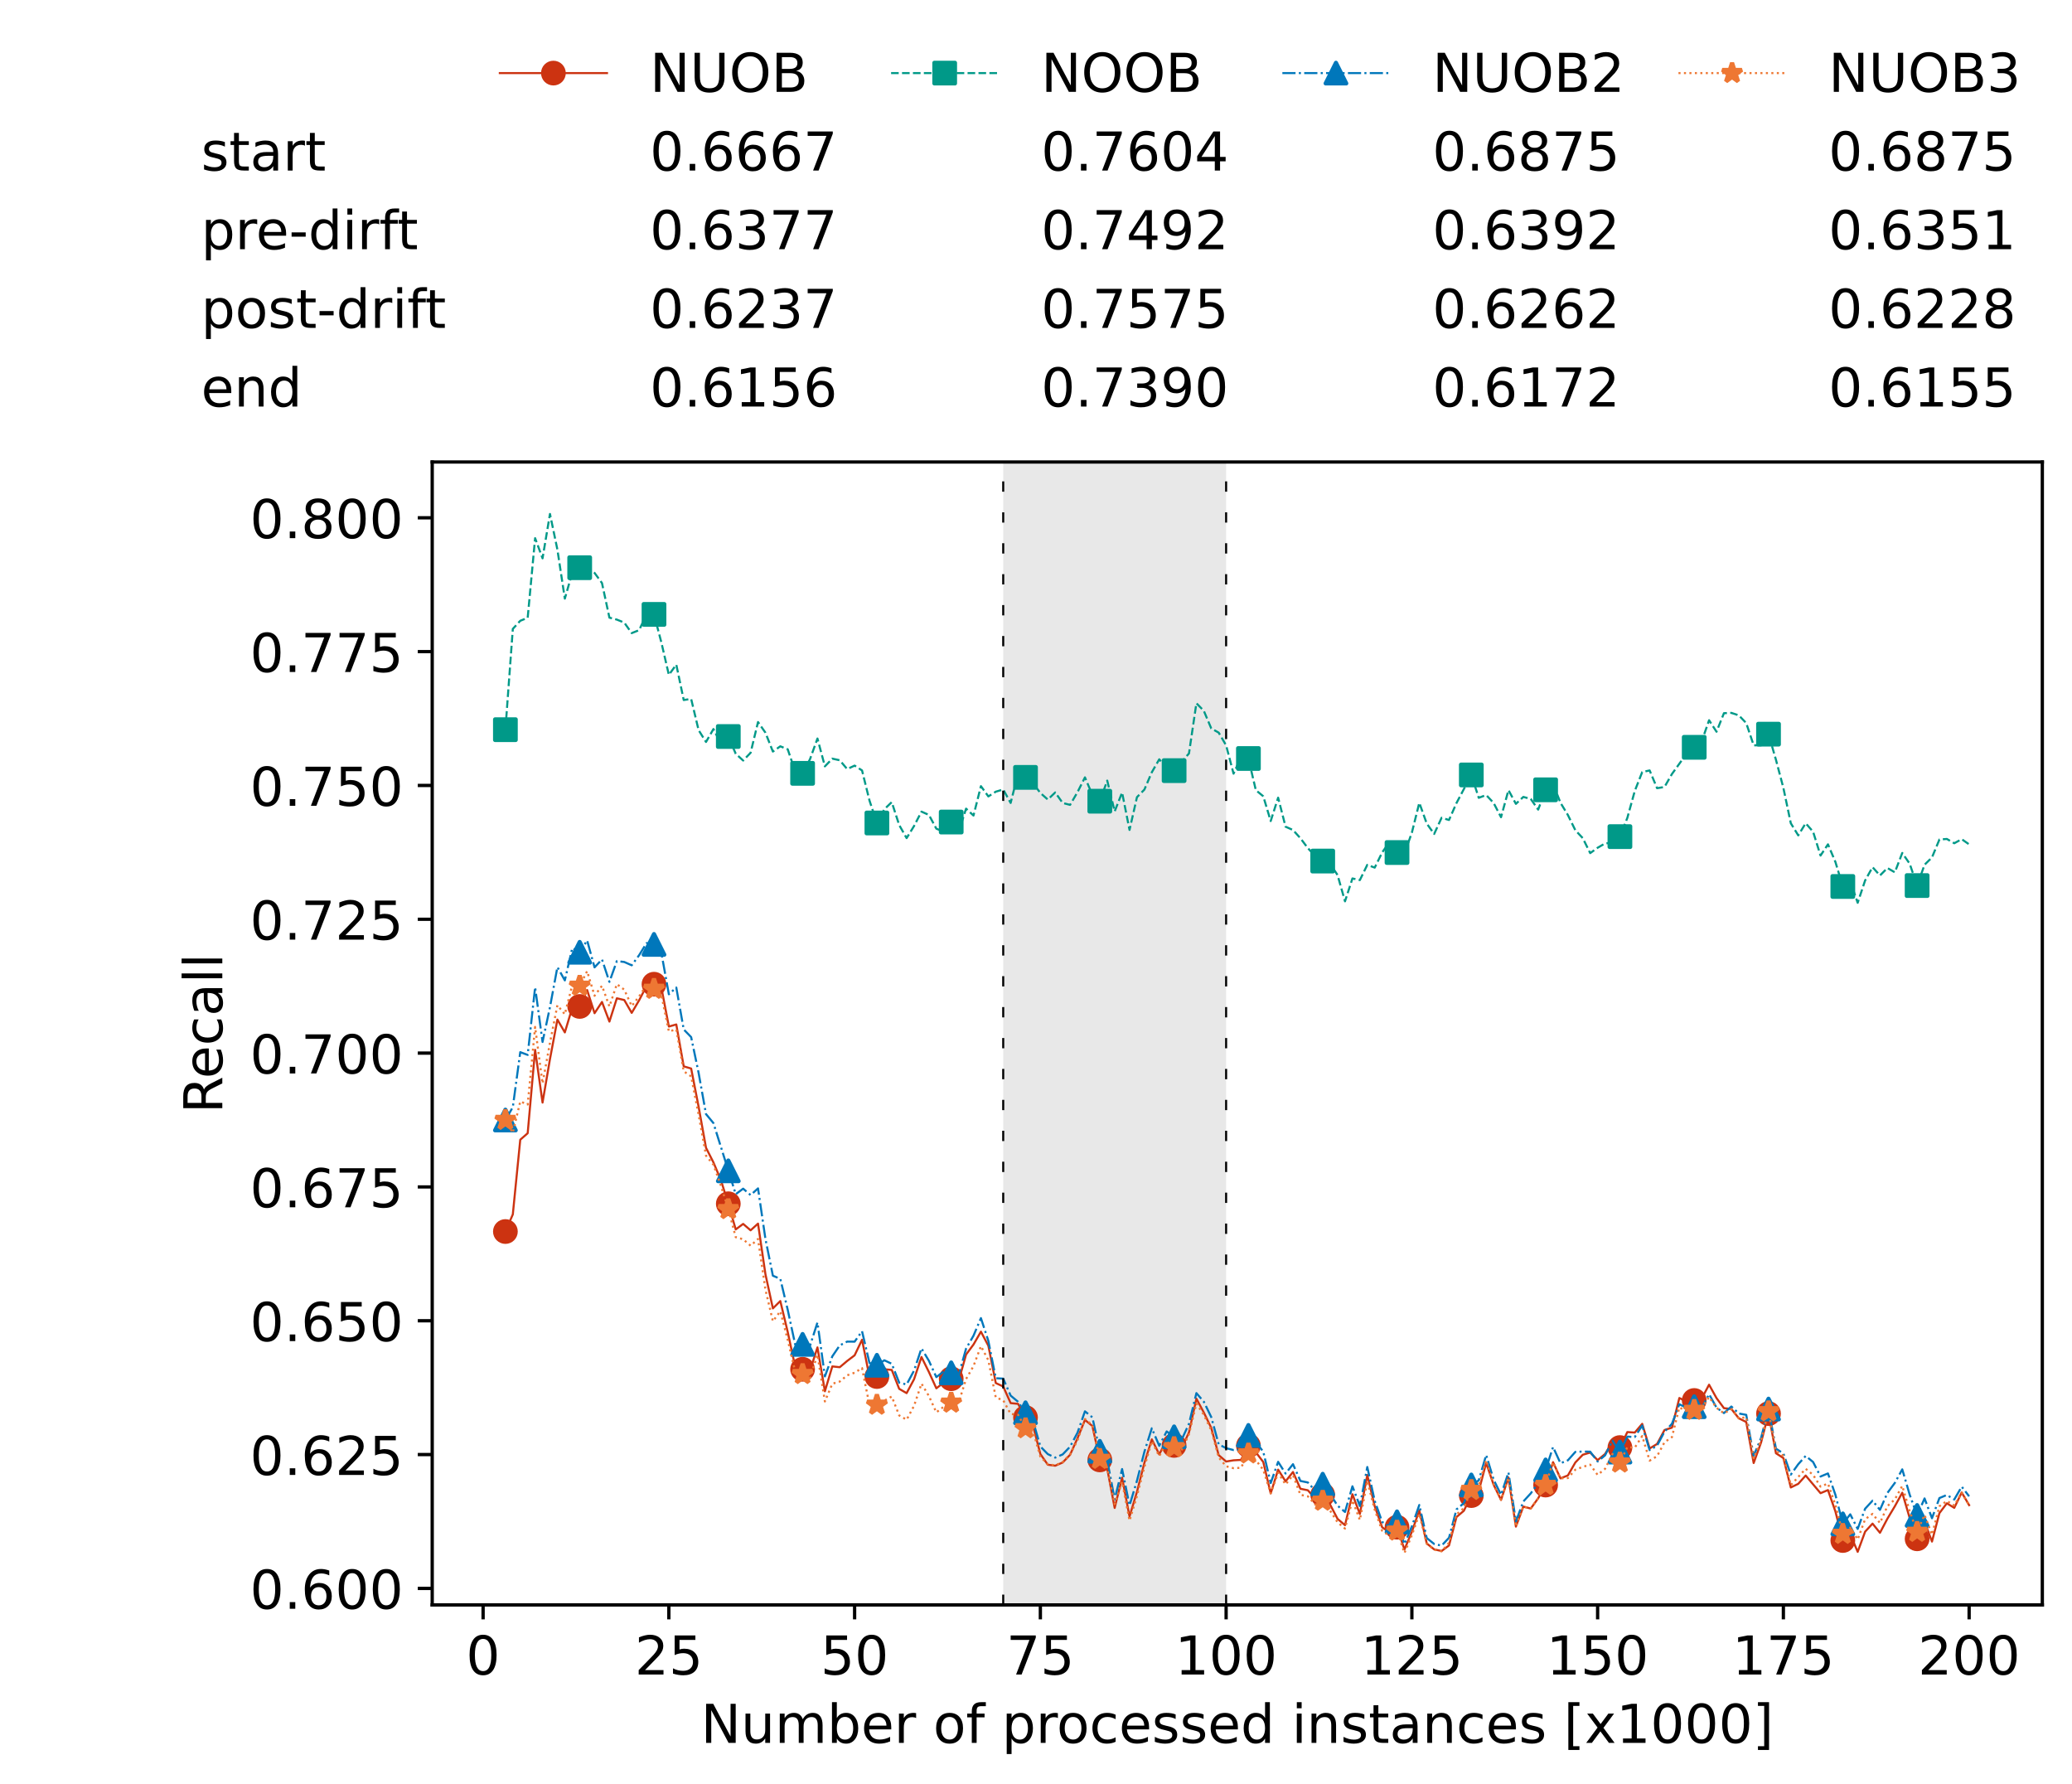 <?xml version="1.0" encoding="utf-8" standalone="no"?>
<!DOCTYPE svg PUBLIC "-//W3C//DTD SVG 1.1//EN"
  "http://www.w3.org/Graphics/SVG/1.1/DTD/svg11.dtd">
<!-- Created with matplotlib (https://matplotlib.org/) -->
<svg height="432.615pt" version="1.1" viewBox="0 0 502.65 432.615" width="502.65pt" xmlns="http://www.w3.org/2000/svg" xmlns:xlink="http://www.w3.org/1999/xlink">
 <defs>
  <style type="text/css">*{stroke-linecap:butt;stroke-linejoin:round;}</style>
 </defs>
 <g id="figure_1">
  <g id="patch_1">
   <path d="M 0 432.615 
L 502.65 432.615 
L 502.65 0 
L 0 0 
z
" style="fill:#ffffff;"/>
  </g>
  <g id="axes_1">
   <g id="patch_2">
    <path d="M 104.85 389.252 
L 495.45 389.252 
L 495.45 112.052 
L 104.85 112.052 
z
" style="fill:#ffffff;"/>
   </g>
   <g id="patch_3">
    <path clip-path="url(#p922203cdd4)" d="M 297.446 389.252 
L 297.446 112.052 
L 243.372 112.052 
L 243.372 389.252 
z
" style="fill:#d3d3d3;opacity:0.5;"/>
   </g>
   <g id="matplotlib.axis_1">
    <g id="xtick_1">
     <g id="line2d_1">
      <defs>
       <path d="M 0 0 
L 0 3.5 
" id="m00e1c39a12" style="stroke:#000000;stroke-width:0.8;"/>
      </defs>
      <g>
       <use style="stroke:#000000;stroke-width:0.8;" x="117.197" xlink:href="#m00e1c39a12" y="389.252"/>
      </g>
     </g>
     <g id="text_1">
      <!-- 0 -->
      <g transform="translate(113.061 406.13)scale(0.13 -0.13)">
       <defs>
        <path d="M 31.781 66.406 
Q 24.172 66.406 20.328 58.906 
Q 16.5 51.422 16.5 36.375 
Q 16.5 21.391 20.328 13.891 
Q 24.172 6.391 31.781 6.391 
Q 39.453 6.391 43.281 13.891 
Q 47.125 21.391 47.125 36.375 
Q 47.125 51.422 43.281 58.906 
Q 39.453 66.406 31.781 66.406 
z
M 31.781 74.219 
Q 44.047 74.219 50.516 64.516 
Q 56.984 54.828 56.984 36.375 
Q 56.984 17.969 50.516 8.266 
Q 44.047 -1.422 31.781 -1.422 
Q 19.531 -1.422 13.062 8.266 
Q 6.594 17.969 6.594 36.375 
Q 6.594 54.828 13.062 64.516 
Q 19.531 74.219 31.781 74.219 
z
" id="DejaVuSans-48"/>
       </defs>
       <use xlink:href="#DejaVuSans-48"/>
      </g>
     </g>
    </g>
    <g id="xtick_2">
     <g id="line2d_2">
      <g>
       <use style="stroke:#000000;stroke-width:0.8;" x="162.259" xlink:href="#m00e1c39a12" y="389.252"/>
      </g>
     </g>
     <g id="text_2">
      <!-- 25 -->
      <g transform="translate(153.988 406.13)scale(0.13 -0.13)">
       <defs>
        <path d="M 19.188 8.297 
L 53.609 8.297 
L 53.609 0 
L 7.328 0 
L 7.328 8.297 
Q 12.938 14.109 22.625 23.891 
Q 32.328 33.688 34.812 36.531 
Q 39.547 41.844 41.422 45.531 
Q 43.312 49.219 43.312 52.781 
Q 43.312 58.594 39.234 62.25 
Q 35.156 65.922 28.609 65.922 
Q 23.969 65.922 18.812 64.312 
Q 13.672 62.703 7.812 59.422 
L 7.812 69.391 
Q 13.766 71.781 18.938 73 
Q 24.125 74.219 28.422 74.219 
Q 39.75 74.219 46.484 68.547 
Q 53.219 62.891 53.219 53.422 
Q 53.219 48.922 51.531 44.891 
Q 49.859 40.875 45.406 35.406 
Q 44.188 33.984 37.641 27.219 
Q 31.109 20.453 19.188 8.297 
z
" id="DejaVuSans-50"/>
        <path d="M 10.797 72.906 
L 49.516 72.906 
L 49.516 64.594 
L 19.828 64.594 
L 19.828 46.734 
Q 21.969 47.469 24.109 47.828 
Q 26.266 48.188 28.422 48.188 
Q 40.625 48.188 47.75 41.5 
Q 54.891 34.812 54.891 23.391 
Q 54.891 11.625 47.562 5.094 
Q 40.234 -1.422 26.906 -1.422 
Q 22.312 -1.422 17.547 -0.641 
Q 12.797 0.141 7.719 1.703 
L 7.719 11.625 
Q 12.109 9.234 16.797 8.062 
Q 21.484 6.891 26.703 6.891 
Q 35.156 6.891 40.078 11.328 
Q 45.016 15.766 45.016 23.391 
Q 45.016 31 40.078 35.438 
Q 35.156 39.891 26.703 39.891 
Q 22.75 39.891 18.812 39.016 
Q 14.891 38.141 10.797 36.281 
z
" id="DejaVuSans-53"/>
       </defs>
       <use xlink:href="#DejaVuSans-50"/>
       <use x="63.623" xlink:href="#DejaVuSans-53"/>
      </g>
     </g>
    </g>
    <g id="xtick_3">
     <g id="line2d_3">
      <g>
       <use style="stroke:#000000;stroke-width:0.8;" x="207.322" xlink:href="#m00e1c39a12" y="389.252"/>
      </g>
     </g>
     <g id="text_3">
      <!-- 50 -->
      <g transform="translate(199.05 406.13)scale(0.13 -0.13)">
       <use xlink:href="#DejaVuSans-53"/>
       <use x="63.623" xlink:href="#DejaVuSans-48"/>
      </g>
     </g>
    </g>
    <g id="xtick_4">
     <g id="line2d_4">
      <g>
       <use style="stroke:#000000;stroke-width:0.8;" x="252.384" xlink:href="#m00e1c39a12" y="389.252"/>
      </g>
     </g>
     <g id="text_4">
      <!-- 75 -->
      <g transform="translate(244.113 406.13)scale(0.13 -0.13)">
       <defs>
        <path d="M 8.203 72.906 
L 55.078 72.906 
L 55.078 68.703 
L 28.609 0 
L 18.312 0 
L 43.219 64.594 
L 8.203 64.594 
z
" id="DejaVuSans-55"/>
       </defs>
       <use xlink:href="#DejaVuSans-55"/>
       <use x="63.623" xlink:href="#DejaVuSans-53"/>
      </g>
     </g>
    </g>
    <g id="xtick_5">
     <g id="line2d_5">
      <g>
       <use style="stroke:#000000;stroke-width:0.8;" x="297.446" xlink:href="#m00e1c39a12" y="389.252"/>
      </g>
     </g>
     <g id="text_5">
      <!-- 100 -->
      <g transform="translate(285.039 406.13)scale(0.13 -0.13)">
       <defs>
        <path d="M 12.406 8.297 
L 28.516 8.297 
L 28.516 63.922 
L 10.984 60.406 
L 10.984 69.391 
L 28.422 72.906 
L 38.281 72.906 
L 38.281 8.297 
L 54.391 8.297 
L 54.391 0 
L 12.406 0 
z
" id="DejaVuSans-49"/>
       </defs>
       <use xlink:href="#DejaVuSans-49"/>
       <use x="63.623" xlink:href="#DejaVuSans-48"/>
       <use x="127.246" xlink:href="#DejaVuSans-48"/>
      </g>
     </g>
    </g>
    <g id="xtick_6">
     <g id="line2d_6">
      <g>
       <use style="stroke:#000000;stroke-width:0.8;" x="342.509" xlink:href="#m00e1c39a12" y="389.252"/>
      </g>
     </g>
     <g id="text_6">
      <!-- 125 -->
      <g transform="translate(330.102 406.13)scale(0.13 -0.13)">
       <use xlink:href="#DejaVuSans-49"/>
       <use x="63.623" xlink:href="#DejaVuSans-50"/>
       <use x="127.246" xlink:href="#DejaVuSans-53"/>
      </g>
     </g>
    </g>
    <g id="xtick_7">
     <g id="line2d_7">
      <g>
       <use style="stroke:#000000;stroke-width:0.8;" x="387.571" xlink:href="#m00e1c39a12" y="389.252"/>
      </g>
     </g>
     <g id="text_7">
      <!-- 150 -->
      <g transform="translate(375.164 406.13)scale(0.13 -0.13)">
       <use xlink:href="#DejaVuSans-49"/>
       <use x="63.623" xlink:href="#DejaVuSans-53"/>
       <use x="127.246" xlink:href="#DejaVuSans-48"/>
      </g>
     </g>
    </g>
    <g id="xtick_8">
     <g id="line2d_8">
      <g>
       <use style="stroke:#000000;stroke-width:0.8;" x="432.633" xlink:href="#m00e1c39a12" y="389.252"/>
      </g>
     </g>
     <g id="text_8">
      <!-- 175 -->
      <g transform="translate(420.226 406.13)scale(0.13 -0.13)">
       <use xlink:href="#DejaVuSans-49"/>
       <use x="63.623" xlink:href="#DejaVuSans-55"/>
       <use x="127.246" xlink:href="#DejaVuSans-53"/>
      </g>
     </g>
    </g>
    <g id="xtick_9">
     <g id="line2d_9">
      <g>
       <use style="stroke:#000000;stroke-width:0.8;" x="477.695" xlink:href="#m00e1c39a12" y="389.252"/>
      </g>
     </g>
     <g id="text_9">
      <!-- 200 -->
      <g transform="translate(465.289 406.13)scale(0.13 -0.13)">
       <use xlink:href="#DejaVuSans-50"/>
       <use x="63.623" xlink:href="#DejaVuSans-48"/>
       <use x="127.246" xlink:href="#DejaVuSans-48"/>
      </g>
     </g>
    </g>
    <g id="text_10">
     <!-- Number of processed instances [x1000] -->
     <g transform="translate(170.025 422.711)scale(0.13 -0.13)">
      <defs>
       <path d="M 9.812 72.906 
L 23.094 72.906 
L 55.422 11.922 
L 55.422 72.906 
L 64.984 72.906 
L 64.984 0 
L 51.703 0 
L 19.391 60.984 
L 19.391 0 
L 9.812 0 
z
" id="DejaVuSans-78"/>
       <path d="M 8.5 21.578 
L 8.5 54.688 
L 17.484 54.688 
L 17.484 21.922 
Q 17.484 14.156 20.5 10.266 
Q 23.531 6.391 29.594 6.391 
Q 36.859 6.391 41.078 11.031 
Q 45.312 15.672 45.312 23.688 
L 45.312 54.688 
L 54.297 54.688 
L 54.297 0 
L 45.312 0 
L 45.312 8.406 
Q 42.047 3.422 37.719 1 
Q 33.406 -1.422 27.688 -1.422 
Q 18.266 -1.422 13.375 4.438 
Q 8.5 10.297 8.5 21.578 
z
M 31.109 56 
z
" id="DejaVuSans-117"/>
       <path d="M 52 44.188 
Q 55.375 50.25 60.062 53.125 
Q 64.75 56 71.094 56 
Q 79.641 56 84.281 50.016 
Q 88.922 44.047 88.922 33.016 
L 88.922 0 
L 79.891 0 
L 79.891 32.719 
Q 79.891 40.578 77.094 44.375 
Q 74.312 48.188 68.609 48.188 
Q 61.625 48.188 57.562 43.547 
Q 53.516 38.922 53.516 30.906 
L 53.516 0 
L 44.484 0 
L 44.484 32.719 
Q 44.484 40.625 41.703 44.406 
Q 38.922 48.188 33.109 48.188 
Q 26.219 48.188 22.156 43.531 
Q 18.109 38.875 18.109 30.906 
L 18.109 0 
L 9.078 0 
L 9.078 54.688 
L 18.109 54.688 
L 18.109 46.188 
Q 21.188 51.219 25.484 53.609 
Q 29.781 56 35.688 56 
Q 41.656 56 45.828 52.969 
Q 50 49.953 52 44.188 
z
" id="DejaVuSans-109"/>
       <path d="M 48.688 27.297 
Q 48.688 37.203 44.609 42.844 
Q 40.531 48.484 33.406 48.484 
Q 26.266 48.484 22.188 42.844 
Q 18.109 37.203 18.109 27.297 
Q 18.109 17.391 22.188 11.75 
Q 26.266 6.109 33.406 6.109 
Q 40.531 6.109 44.609 11.75 
Q 48.688 17.391 48.688 27.297 
z
M 18.109 46.391 
Q 20.953 51.266 25.266 53.625 
Q 29.594 56 35.594 56 
Q 45.562 56 51.781 48.094 
Q 58.016 40.188 58.016 27.297 
Q 58.016 14.406 51.781 6.484 
Q 45.562 -1.422 35.594 -1.422 
Q 29.594 -1.422 25.266 0.953 
Q 20.953 3.328 18.109 8.203 
L 18.109 0 
L 9.078 0 
L 9.078 75.984 
L 18.109 75.984 
z
" id="DejaVuSans-98"/>
       <path d="M 56.203 29.594 
L 56.203 25.203 
L 14.891 25.203 
Q 15.484 15.922 20.484 11.062 
Q 25.484 6.203 34.422 6.203 
Q 39.594 6.203 44.453 7.469 
Q 49.312 8.734 54.109 11.281 
L 54.109 2.781 
Q 49.266 0.734 44.188 -0.344 
Q 39.109 -1.422 33.891 -1.422 
Q 20.797 -1.422 13.156 6.188 
Q 5.516 13.812 5.516 26.812 
Q 5.516 40.234 12.766 48.109 
Q 20.016 56 32.328 56 
Q 43.359 56 49.781 48.891 
Q 56.203 41.797 56.203 29.594 
z
M 47.219 32.234 
Q 47.125 39.594 43.094 43.984 
Q 39.062 48.391 32.422 48.391 
Q 24.906 48.391 20.391 44.141 
Q 15.875 39.891 15.188 32.172 
z
" id="DejaVuSans-101"/>
       <path d="M 41.109 46.297 
Q 39.594 47.172 37.812 47.578 
Q 36.031 48 33.891 48 
Q 26.266 48 22.188 43.047 
Q 18.109 38.094 18.109 28.812 
L 18.109 0 
L 9.078 0 
L 9.078 54.688 
L 18.109 54.688 
L 18.109 46.188 
Q 20.953 51.172 25.484 53.578 
Q 30.031 56 36.531 56 
Q 37.453 56 38.578 55.875 
Q 39.703 55.766 41.062 55.516 
z
" id="DejaVuSans-114"/>
       <path id="DejaVuSans-32"/>
       <path d="M 30.609 48.391 
Q 23.391 48.391 19.188 42.75 
Q 14.984 37.109 14.984 27.297 
Q 14.984 17.484 19.156 11.844 
Q 23.344 6.203 30.609 6.203 
Q 37.797 6.203 41.984 11.859 
Q 46.188 17.531 46.188 27.297 
Q 46.188 37.016 41.984 42.703 
Q 37.797 48.391 30.609 48.391 
z
M 30.609 56 
Q 42.328 56 49.016 48.375 
Q 55.719 40.766 55.719 27.297 
Q 55.719 13.875 49.016 6.219 
Q 42.328 -1.422 30.609 -1.422 
Q 18.844 -1.422 12.172 6.219 
Q 5.516 13.875 5.516 27.297 
Q 5.516 40.766 12.172 48.375 
Q 18.844 56 30.609 56 
z
" id="DejaVuSans-111"/>
       <path d="M 37.109 75.984 
L 37.109 68.5 
L 28.516 68.5 
Q 23.688 68.5 21.797 66.547 
Q 19.922 64.594 19.922 59.516 
L 19.922 54.688 
L 34.719 54.688 
L 34.719 47.703 
L 19.922 47.703 
L 19.922 0 
L 10.891 0 
L 10.891 47.703 
L 2.297 47.703 
L 2.297 54.688 
L 10.891 54.688 
L 10.891 58.5 
Q 10.891 67.625 15.141 71.797 
Q 19.391 75.984 28.609 75.984 
z
" id="DejaVuSans-102"/>
       <path d="M 18.109 8.203 
L 18.109 -20.797 
L 9.078 -20.797 
L 9.078 54.688 
L 18.109 54.688 
L 18.109 46.391 
Q 20.953 51.266 25.266 53.625 
Q 29.594 56 35.594 56 
Q 45.562 56 51.781 48.094 
Q 58.016 40.188 58.016 27.297 
Q 58.016 14.406 51.781 6.484 
Q 45.562 -1.422 35.594 -1.422 
Q 29.594 -1.422 25.266 0.953 
Q 20.953 3.328 18.109 8.203 
z
M 48.688 27.297 
Q 48.688 37.203 44.609 42.844 
Q 40.531 48.484 33.406 48.484 
Q 26.266 48.484 22.188 42.844 
Q 18.109 37.203 18.109 27.297 
Q 18.109 17.391 22.188 11.75 
Q 26.266 6.109 33.406 6.109 
Q 40.531 6.109 44.609 11.75 
Q 48.688 17.391 48.688 27.297 
z
" id="DejaVuSans-112"/>
       <path d="M 48.781 52.594 
L 48.781 44.188 
Q 44.969 46.297 41.141 47.344 
Q 37.312 48.391 33.406 48.391 
Q 24.656 48.391 19.812 42.844 
Q 14.984 37.312 14.984 27.297 
Q 14.984 17.281 19.812 11.734 
Q 24.656 6.203 33.406 6.203 
Q 37.312 6.203 41.141 7.25 
Q 44.969 8.297 48.781 10.406 
L 48.781 2.094 
Q 45.016 0.344 40.984 -0.531 
Q 36.969 -1.422 32.422 -1.422 
Q 20.062 -1.422 12.781 6.344 
Q 5.516 14.109 5.516 27.297 
Q 5.516 40.672 12.859 48.328 
Q 20.219 56 33.016 56 
Q 37.156 56 41.109 55.141 
Q 45.062 54.297 48.781 52.594 
z
" id="DejaVuSans-99"/>
       <path d="M 44.281 53.078 
L 44.281 44.578 
Q 40.484 46.531 36.375 47.5 
Q 32.281 48.484 27.875 48.484 
Q 21.188 48.484 17.844 46.438 
Q 14.5 44.391 14.5 40.281 
Q 14.5 37.156 16.891 35.375 
Q 19.281 33.594 26.516 31.984 
L 29.594 31.297 
Q 39.156 29.25 43.188 25.516 
Q 47.219 21.781 47.219 15.094 
Q 47.219 7.469 41.188 3.016 
Q 35.156 -1.422 24.609 -1.422 
Q 20.219 -1.422 15.453 -0.562 
Q 10.688 0.297 5.422 2 
L 5.422 11.281 
Q 10.406 8.688 15.234 7.391 
Q 20.062 6.109 24.812 6.109 
Q 31.156 6.109 34.562 8.281 
Q 37.984 10.453 37.984 14.406 
Q 37.984 18.062 35.516 20.016 
Q 33.062 21.969 24.703 23.781 
L 21.578 24.516 
Q 13.234 26.266 9.516 29.906 
Q 5.812 33.547 5.812 39.891 
Q 5.812 47.609 11.281 51.797 
Q 16.75 56 26.812 56 
Q 31.781 56 36.172 55.266 
Q 40.578 54.547 44.281 53.078 
z
" id="DejaVuSans-115"/>
       <path d="M 45.406 46.391 
L 45.406 75.984 
L 54.391 75.984 
L 54.391 0 
L 45.406 0 
L 45.406 8.203 
Q 42.578 3.328 38.25 0.953 
Q 33.938 -1.422 27.875 -1.422 
Q 17.969 -1.422 11.734 6.484 
Q 5.516 14.406 5.516 27.297 
Q 5.516 40.188 11.734 48.094 
Q 17.969 56 27.875 56 
Q 33.938 56 38.25 53.625 
Q 42.578 51.266 45.406 46.391 
z
M 14.797 27.297 
Q 14.797 17.391 18.875 11.75 
Q 22.953 6.109 30.078 6.109 
Q 37.203 6.109 41.297 11.75 
Q 45.406 17.391 45.406 27.297 
Q 45.406 37.203 41.297 42.844 
Q 37.203 48.484 30.078 48.484 
Q 22.953 48.484 18.875 42.844 
Q 14.797 37.203 14.797 27.297 
z
" id="DejaVuSans-100"/>
       <path d="M 9.422 54.688 
L 18.406 54.688 
L 18.406 0 
L 9.422 0 
z
M 9.422 75.984 
L 18.406 75.984 
L 18.406 64.594 
L 9.422 64.594 
z
" id="DejaVuSans-105"/>
       <path d="M 54.891 33.016 
L 54.891 0 
L 45.906 0 
L 45.906 32.719 
Q 45.906 40.484 42.875 44.328 
Q 39.844 48.188 33.797 48.188 
Q 26.516 48.188 22.312 43.547 
Q 18.109 38.922 18.109 30.906 
L 18.109 0 
L 9.078 0 
L 9.078 54.688 
L 18.109 54.688 
L 18.109 46.188 
Q 21.344 51.125 25.703 53.562 
Q 30.078 56 35.797 56 
Q 45.219 56 50.047 50.172 
Q 54.891 44.344 54.891 33.016 
z
" id="DejaVuSans-110"/>
       <path d="M 18.312 70.219 
L 18.312 54.688 
L 36.812 54.688 
L 36.812 47.703 
L 18.312 47.703 
L 18.312 18.016 
Q 18.312 11.328 20.141 9.422 
Q 21.969 7.516 27.594 7.516 
L 36.812 7.516 
L 36.812 0 
L 27.594 0 
Q 17.188 0 13.234 3.875 
Q 9.281 7.766 9.281 18.016 
L 9.281 47.703 
L 2.688 47.703 
L 2.688 54.688 
L 9.281 54.688 
L 9.281 70.219 
z
" id="DejaVuSans-116"/>
       <path d="M 34.281 27.484 
Q 23.391 27.484 19.188 25 
Q 14.984 22.516 14.984 16.5 
Q 14.984 11.719 18.141 8.906 
Q 21.297 6.109 26.703 6.109 
Q 34.188 6.109 38.703 11.406 
Q 43.219 16.703 43.219 25.484 
L 43.219 27.484 
z
M 52.203 31.203 
L 52.203 0 
L 43.219 0 
L 43.219 8.297 
Q 40.141 3.328 35.547 0.953 
Q 30.953 -1.422 24.312 -1.422 
Q 15.922 -1.422 10.953 3.297 
Q 6 8.016 6 15.922 
Q 6 25.141 12.172 29.828 
Q 18.359 34.516 30.609 34.516 
L 43.219 34.516 
L 43.219 35.406 
Q 43.219 41.609 39.141 45 
Q 35.062 48.391 27.688 48.391 
Q 23 48.391 18.547 47.266 
Q 14.109 46.141 10.016 43.891 
L 10.016 52.203 
Q 14.938 54.109 19.578 55.047 
Q 24.219 56 28.609 56 
Q 40.484 56 46.344 49.844 
Q 52.203 43.703 52.203 31.203 
z
" id="DejaVuSans-97"/>
       <path d="M 8.594 75.984 
L 29.297 75.984 
L 29.297 69 
L 17.578 69 
L 17.578 -6.203 
L 29.297 -6.203 
L 29.297 -13.188 
L 8.594 -13.188 
z
" id="DejaVuSans-91"/>
       <path d="M 54.891 54.688 
L 35.109 28.078 
L 55.906 0 
L 45.312 0 
L 29.391 21.484 
L 13.484 0 
L 2.875 0 
L 24.125 28.609 
L 4.688 54.688 
L 15.281 54.688 
L 29.781 35.203 
L 44.281 54.688 
z
" id="DejaVuSans-120"/>
       <path d="M 30.422 75.984 
L 30.422 -13.188 
L 9.719 -13.188 
L 9.719 -6.203 
L 21.391 -6.203 
L 21.391 69 
L 9.719 69 
L 9.719 75.984 
z
" id="DejaVuSans-93"/>
      </defs>
      <use xlink:href="#DejaVuSans-78"/>
      <use x="74.805" xlink:href="#DejaVuSans-117"/>
      <use x="138.184" xlink:href="#DejaVuSans-109"/>
      <use x="235.596" xlink:href="#DejaVuSans-98"/>
      <use x="299.072" xlink:href="#DejaVuSans-101"/>
      <use x="360.596" xlink:href="#DejaVuSans-114"/>
      <use x="401.709" xlink:href="#DejaVuSans-32"/>
      <use x="433.496" xlink:href="#DejaVuSans-111"/>
      <use x="494.678" xlink:href="#DejaVuSans-102"/>
      <use x="529.883" xlink:href="#DejaVuSans-32"/>
      <use x="561.67" xlink:href="#DejaVuSans-112"/>
      <use x="625.146" xlink:href="#DejaVuSans-114"/>
      <use x="664.01" xlink:href="#DejaVuSans-111"/>
      <use x="725.191" xlink:href="#DejaVuSans-99"/>
      <use x="780.172" xlink:href="#DejaVuSans-101"/>
      <use x="841.695" xlink:href="#DejaVuSans-115"/>
      <use x="893.795" xlink:href="#DejaVuSans-115"/>
      <use x="945.895" xlink:href="#DejaVuSans-101"/>
      <use x="1007.418" xlink:href="#DejaVuSans-100"/>
      <use x="1070.895" xlink:href="#DejaVuSans-32"/>
      <use x="1102.682" xlink:href="#DejaVuSans-105"/>
      <use x="1130.465" xlink:href="#DejaVuSans-110"/>
      <use x="1193.844" xlink:href="#DejaVuSans-115"/>
      <use x="1245.943" xlink:href="#DejaVuSans-116"/>
      <use x="1285.152" xlink:href="#DejaVuSans-97"/>
      <use x="1346.432" xlink:href="#DejaVuSans-110"/>
      <use x="1409.811" xlink:href="#DejaVuSans-99"/>
      <use x="1464.791" xlink:href="#DejaVuSans-101"/>
      <use x="1526.314" xlink:href="#DejaVuSans-115"/>
      <use x="1578.414" xlink:href="#DejaVuSans-32"/>
      <use x="1610.201" xlink:href="#DejaVuSans-91"/>
      <use x="1649.215" xlink:href="#DejaVuSans-120"/>
      <use x="1708.395" xlink:href="#DejaVuSans-49"/>
      <use x="1772.018" xlink:href="#DejaVuSans-48"/>
      <use x="1835.641" xlink:href="#DejaVuSans-48"/>
      <use x="1899.264" xlink:href="#DejaVuSans-48"/>
      <use x="1962.887" xlink:href="#DejaVuSans-93"/>
     </g>
    </g>
   </g>
   <g id="matplotlib.axis_2">
    <g id="ytick_1">
     <g id="line2d_10">
      <defs>
       <path d="M 0 0 
L -3.5 0 
" id="md954e0c32e" style="stroke:#000000;stroke-width:0.8;"/>
      </defs>
      <g>
       <use style="stroke:#000000;stroke-width:0.8;" x="104.85" xlink:href="#md954e0c32e" y="385.241"/>
      </g>
     </g>
     <g id="text_11">
      <!-- 0.600 -->
      <g transform="translate(60.633 390.18)scale(0.13 -0.13)">
       <defs>
        <path d="M 10.688 12.406 
L 21 12.406 
L 21 0 
L 10.688 0 
z
" id="DejaVuSans-46"/>
        <path d="M 33.016 40.375 
Q 26.375 40.375 22.484 35.828 
Q 18.609 31.297 18.609 23.391 
Q 18.609 15.531 22.484 10.953 
Q 26.375 6.391 33.016 6.391 
Q 39.656 6.391 43.531 10.953 
Q 47.406 15.531 47.406 23.391 
Q 47.406 31.297 43.531 35.828 
Q 39.656 40.375 33.016 40.375 
z
M 52.594 71.297 
L 52.594 62.312 
Q 48.875 64.062 45.094 64.984 
Q 41.312 65.922 37.594 65.922 
Q 27.828 65.922 22.672 59.328 
Q 17.531 52.734 16.797 39.406 
Q 19.672 43.656 24.016 45.922 
Q 28.375 48.188 33.594 48.188 
Q 44.578 48.188 50.953 41.516 
Q 57.328 34.859 57.328 23.391 
Q 57.328 12.156 50.688 5.359 
Q 44.047 -1.422 33.016 -1.422 
Q 20.359 -1.422 13.672 8.266 
Q 6.984 17.969 6.984 36.375 
Q 6.984 53.656 15.188 63.938 
Q 23.391 74.219 37.203 74.219 
Q 40.922 74.219 44.703 73.484 
Q 48.484 72.75 52.594 71.297 
z
" id="DejaVuSans-54"/>
       </defs>
       <use xlink:href="#DejaVuSans-48"/>
       <use x="63.623" xlink:href="#DejaVuSans-46"/>
       <use x="95.41" xlink:href="#DejaVuSans-54"/>
       <use x="159.033" xlink:href="#DejaVuSans-48"/>
       <use x="222.656" xlink:href="#DejaVuSans-48"/>
      </g>
     </g>
    </g>
    <g id="ytick_2">
     <g id="line2d_11">
      <g>
       <use style="stroke:#000000;stroke-width:0.8;" x="104.85" xlink:href="#md954e0c32e" y="352.783"/>
      </g>
     </g>
     <g id="text_12">
      <!-- 0.625 -->
      <g transform="translate(60.633 357.722)scale(0.13 -0.13)">
       <use xlink:href="#DejaVuSans-48"/>
       <use x="63.623" xlink:href="#DejaVuSans-46"/>
       <use x="95.41" xlink:href="#DejaVuSans-54"/>
       <use x="159.033" xlink:href="#DejaVuSans-50"/>
       <use x="222.656" xlink:href="#DejaVuSans-53"/>
      </g>
     </g>
    </g>
    <g id="ytick_3">
     <g id="line2d_12">
      <g>
       <use style="stroke:#000000;stroke-width:0.8;" x="104.85" xlink:href="#md954e0c32e" y="320.326"/>
      </g>
     </g>
     <g id="text_13">
      <!-- 0.650 -->
      <g transform="translate(60.633 325.265)scale(0.13 -0.13)">
       <use xlink:href="#DejaVuSans-48"/>
       <use x="63.623" xlink:href="#DejaVuSans-46"/>
       <use x="95.41" xlink:href="#DejaVuSans-54"/>
       <use x="159.033" xlink:href="#DejaVuSans-53"/>
       <use x="222.656" xlink:href="#DejaVuSans-48"/>
      </g>
     </g>
    </g>
    <g id="ytick_4">
     <g id="line2d_13">
      <g>
       <use style="stroke:#000000;stroke-width:0.8;" x="104.85" xlink:href="#md954e0c32e" y="287.869"/>
      </g>
     </g>
     <g id="text_14">
      <!-- 0.675 -->
      <g transform="translate(60.633 292.808)scale(0.13 -0.13)">
       <use xlink:href="#DejaVuSans-48"/>
       <use x="63.623" xlink:href="#DejaVuSans-46"/>
       <use x="95.41" xlink:href="#DejaVuSans-54"/>
       <use x="159.033" xlink:href="#DejaVuSans-55"/>
       <use x="222.656" xlink:href="#DejaVuSans-53"/>
      </g>
     </g>
    </g>
    <g id="ytick_5">
     <g id="line2d_14">
      <g>
       <use style="stroke:#000000;stroke-width:0.8;" x="104.85" xlink:href="#md954e0c32e" y="255.412"/>
      </g>
     </g>
     <g id="text_15">
      <!-- 0.700 -->
      <g transform="translate(60.633 260.351)scale(0.13 -0.13)">
       <use xlink:href="#DejaVuSans-48"/>
       <use x="63.623" xlink:href="#DejaVuSans-46"/>
       <use x="95.41" xlink:href="#DejaVuSans-55"/>
       <use x="159.033" xlink:href="#DejaVuSans-48"/>
       <use x="222.656" xlink:href="#DejaVuSans-48"/>
      </g>
     </g>
    </g>
    <g id="ytick_6">
     <g id="line2d_15">
      <g>
       <use style="stroke:#000000;stroke-width:0.8;" x="104.85" xlink:href="#md954e0c32e" y="222.954"/>
      </g>
     </g>
     <g id="text_16">
      <!-- 0.725 -->
      <g transform="translate(60.633 227.893)scale(0.13 -0.13)">
       <use xlink:href="#DejaVuSans-48"/>
       <use x="63.623" xlink:href="#DejaVuSans-46"/>
       <use x="95.41" xlink:href="#DejaVuSans-55"/>
       <use x="159.033" xlink:href="#DejaVuSans-50"/>
       <use x="222.656" xlink:href="#DejaVuSans-53"/>
      </g>
     </g>
    </g>
    <g id="ytick_7">
     <g id="line2d_16">
      <g>
       <use style="stroke:#000000;stroke-width:0.8;" x="104.85" xlink:href="#md954e0c32e" y="190.497"/>
      </g>
     </g>
     <g id="text_17">
      <!-- 0.750 -->
      <g transform="translate(60.633 195.436)scale(0.13 -0.13)">
       <use xlink:href="#DejaVuSans-48"/>
       <use x="63.623" xlink:href="#DejaVuSans-46"/>
       <use x="95.41" xlink:href="#DejaVuSans-55"/>
       <use x="159.033" xlink:href="#DejaVuSans-53"/>
       <use x="222.656" xlink:href="#DejaVuSans-48"/>
      </g>
     </g>
    </g>
    <g id="ytick_8">
     <g id="line2d_17">
      <g>
       <use style="stroke:#000000;stroke-width:0.8;" x="104.85" xlink:href="#md954e0c32e" y="158.04"/>
      </g>
     </g>
     <g id="text_18">
      <!-- 0.775 -->
      <g transform="translate(60.633 162.979)scale(0.13 -0.13)">
       <use xlink:href="#DejaVuSans-48"/>
       <use x="63.623" xlink:href="#DejaVuSans-46"/>
       <use x="95.41" xlink:href="#DejaVuSans-55"/>
       <use x="159.033" xlink:href="#DejaVuSans-55"/>
       <use x="222.656" xlink:href="#DejaVuSans-53"/>
      </g>
     </g>
    </g>
    <g id="ytick_9">
     <g id="line2d_18">
      <g>
       <use style="stroke:#000000;stroke-width:0.8;" x="104.85" xlink:href="#md954e0c32e" y="125.583"/>
      </g>
     </g>
     <g id="text_19">
      <!-- 0.800 -->
      <g transform="translate(60.633 130.522)scale(0.13 -0.13)">
       <defs>
        <path d="M 31.781 34.625 
Q 24.75 34.625 20.719 30.859 
Q 16.703 27.094 16.703 20.516 
Q 16.703 13.922 20.719 10.156 
Q 24.75 6.391 31.781 6.391 
Q 38.812 6.391 42.859 10.172 
Q 46.922 13.969 46.922 20.516 
Q 46.922 27.094 42.891 30.859 
Q 38.875 34.625 31.781 34.625 
z
M 21.922 38.812 
Q 15.578 40.375 12.031 44.719 
Q 8.5 49.078 8.5 55.328 
Q 8.5 64.062 14.719 69.141 
Q 20.953 74.219 31.781 74.219 
Q 42.672 74.219 48.875 69.141 
Q 55.078 64.062 55.078 55.328 
Q 55.078 49.078 51.531 44.719 
Q 48 40.375 41.703 38.812 
Q 48.828 37.156 52.797 32.312 
Q 56.781 27.484 56.781 20.516 
Q 56.781 9.906 50.312 4.234 
Q 43.844 -1.422 31.781 -1.422 
Q 19.734 -1.422 13.25 4.234 
Q 6.781 9.906 6.781 20.516 
Q 6.781 27.484 10.781 32.312 
Q 14.797 37.156 21.922 38.812 
z
M 18.312 54.391 
Q 18.312 48.734 21.844 45.562 
Q 25.391 42.391 31.781 42.391 
Q 38.141 42.391 41.719 45.562 
Q 45.312 48.734 45.312 54.391 
Q 45.312 60.062 41.719 63.234 
Q 38.141 66.406 31.781 66.406 
Q 25.391 66.406 21.844 63.234 
Q 18.312 60.062 18.312 54.391 
z
" id="DejaVuSans-56"/>
       </defs>
       <use xlink:href="#DejaVuSans-48"/>
       <use x="63.623" xlink:href="#DejaVuSans-46"/>
       <use x="95.41" xlink:href="#DejaVuSans-56"/>
       <use x="159.033" xlink:href="#DejaVuSans-48"/>
       <use x="222.656" xlink:href="#DejaVuSans-48"/>
      </g>
     </g>
    </g>
    <g id="text_20">
     <!-- Recall -->
     <g transform="translate(53.93 270.044)rotate(-90)scale(0.13 -0.13)">
      <defs>
       <path d="M 44.391 34.188 
Q 47.562 33.109 50.562 29.594 
Q 53.562 26.078 56.594 19.922 
L 66.609 0 
L 56 0 
L 46.688 18.703 
Q 43.062 26.031 39.672 28.422 
Q 36.281 30.812 30.422 30.812 
L 19.672 30.812 
L 19.672 0 
L 9.812 0 
L 9.812 72.906 
L 32.078 72.906 
Q 44.578 72.906 50.734 67.672 
Q 56.891 62.453 56.891 51.906 
Q 56.891 45.016 53.688 40.469 
Q 50.484 35.938 44.391 34.188 
z
M 19.672 64.797 
L 19.672 38.922 
L 32.078 38.922 
Q 39.203 38.922 42.844 42.219 
Q 46.484 45.516 46.484 51.906 
Q 46.484 58.297 42.844 61.547 
Q 39.203 64.797 32.078 64.797 
z
" id="DejaVuSans-82"/>
       <path d="M 9.422 75.984 
L 18.406 75.984 
L 18.406 0 
L 9.422 0 
z
" id="DejaVuSans-108"/>
      </defs>
      <use xlink:href="#DejaVuSans-82"/>
      <use x="64.982" xlink:href="#DejaVuSans-101"/>
      <use x="126.506" xlink:href="#DejaVuSans-99"/>
      <use x="181.486" xlink:href="#DejaVuSans-97"/>
      <use x="242.766" xlink:href="#DejaVuSans-108"/>
      <use x="270.549" xlink:href="#DejaVuSans-108"/>
     </g>
    </g>
   </g>
   <g id="line2d_19"/>
   <g id="line2d_20"/>
   <g id="line2d_21"/>
   <g id="line2d_22"/>
   <g id="line2d_23"/>
   <g id="line2d_24">
    <path clip-path="url(#p922203cdd4)" d="M 122.605 298.688 
L 124.407 294.527 
L 126.21 276.42 
L 128.012 274.842 
L 129.815 254.627 
L 131.617 267.414 
L 133.419 256.859 
L 135.222 247.283 
L 137.024 250.395 
L 138.827 244.406 
L 140.629 244.095 
L 142.432 240.12 
L 144.234 245.735 
L 146.037 243.009 
L 147.839 247.77 
L 149.642 242.121 
L 151.444 242.539 
L 153.247 245.658 
L 155.049 242.598 
L 156.852 239.121 
L 158.654 238.705 
L 160.457 239.596 
L 162.259 248.97 
L 164.062 248.467 
L 165.864 258.627 
L 167.667 259.157 
L 169.469 268.386 
L 171.272 278.378 
L 173.074 281.928 
L 174.877 286.199 
L 176.679 291.954 
L 178.482 298.178 
L 180.284 296.839 
L 182.087 298.395 
L 183.889 296.768 
L 185.692 309.056 
L 187.494 317.329 
L 189.297 315.547 
L 191.099 323.073 
L 192.902 331.466 
L 194.704 332.096 
L 196.507 332.407 
L 198.309 326.79 
L 200.112 337.424 
L 201.914 331.404 
L 203.717 331.593 
L 205.519 330.076 
L 207.322 328.71 
L 209.124 324.934 
L 210.927 333.941 
L 212.729 333.856 
L 214.532 332.091 
L 216.334 332.253 
L 218.137 336.841 
L 219.939 337.883 
L 221.742 334.515 
L 223.544 329.123 
L 225.347 332.76 
L 227.149 336.713 
L 228.952 335.323 
L 230.754 334.388 
L 232.557 334.941 
L 234.359 328.525 
L 236.162 326.092 
L 237.964 322.975 
L 239.767 326.393 
L 241.569 335.435 
L 243.372 336.274 
L 245.174 340.299 
L 246.976 340.487 
L 248.779 343.795 
L 250.581 345.723 
L 252.384 352.648 
L 254.186 355.24 
L 255.989 355.484 
L 257.791 354.711 
L 259.594 352.832 
L 261.396 348.814 
L 263.199 344.386 
L 265.001 345.848 
L 266.804 354.077 
L 268.606 356.226 
L 270.409 365.724 
L 272.211 358.383 
L 274.014 367.814 
L 275.816 361.821 
L 277.619 354.802 
L 279.421 349.094 
L 281.224 352.74 
L 283.026 349.249 
L 284.829 350.56 
L 286.631 351.323 
L 288.434 347.4 
L 290.236 339.221 
L 292.039 342.594 
L 293.841 346.32 
L 295.644 352.922 
L 297.446 354.467 
L 299.249 354.177 
L 301.051 354.074 
L 302.854 350.624 
L 304.656 352.225 
L 306.459 354.587 
L 308.261 362.191 
L 310.064 356.438 
L 311.866 359.276 
L 313.669 357.007 
L 315.471 361.073 
L 317.274 361.44 
L 319.076 363.459 
L 320.879 362.526 
L 322.681 364.928 
L 324.484 368.381 
L 326.286 369.907 
L 328.089 362.405 
L 329.891 367.191 
L 331.694 357.732 
L 333.496 365.331 
L 335.299 370.419 
L 337.101 371.667 
L 338.904 370.402 
L 340.706 375.808 
L 342.509 371.5 
L 344.311 366.321 
L 346.114 374.335 
L 347.916 375.777 
L 349.719 376.176 
L 351.521 374.815 
L 353.324 367.943 
L 355.126 366.406 
L 356.928 362.729 
L 358.731 361.62 
L 360.533 354.827 
L 362.336 360.092 
L 364.138 363.775 
L 365.941 358.352 
L 367.743 370.253 
L 369.546 365.398 
L 371.348 365.87 
L 373.151 363.373 
L 374.953 360.176 
L 376.756 354.625 
L 378.558 358.559 
L 380.361 357.843 
L 382.163 354.703 
L 383.966 352.829 
L 385.768 352.292 
L 387.571 354.131 
L 389.373 352.647 
L 391.176 349.679 
L 392.978 351.082 
L 394.781 347.325 
L 396.583 347.443 
L 398.386 345.327 
L 400.188 351.296 
L 401.991 350.216 
L 403.793 346.831 
L 405.596 346.251 
L 407.398 339.061 
L 409.201 339.959 
L 411.003 339.666 
L 412.806 339.206 
L 414.608 335.837 
L 416.411 339.084 
L 418.213 341.525 
L 420.016 341.722 
L 421.818 343.98 
L 423.621 344.884 
L 425.423 354.832 
L 427.226 349.838 
L 429.028 342.851 
L 430.831 352.46 
L 432.633 353.628 
L 434.436 360.759 
L 436.238 359.881 
L 438.041 357.872 
L 441.646 362.145 
L 443.448 361.397 
L 445.251 366.562 
L 447.053 373.624 
L 448.856 372.099 
L 450.658 376.374 
L 452.461 371.48 
L 454.263 369.528 
L 456.066 371.752 
L 457.868 368.335 
L 459.671 365.321 
L 461.473 362.033 
L 463.276 368.181 
L 465.078 373.212 
L 466.881 369.081 
L 468.683 373.884 
L 470.485 366.987 
L 472.288 364.601 
L 474.09 365.702 
L 475.893 361.979 
L 477.695 365.049 
L 477.695 365.049 
" style="fill:none;stroke:#cc3311;stroke-linecap:square;stroke-width:0.5;"/>
    <defs>
     <path d="M 0 2.5 
C 0.663 2.5 1.299 2.237 1.768 1.768 
C 2.237 1.299 2.5 0.663 2.5 0 
C 2.5 -0.663 2.237 -1.299 1.768 -1.768 
C 1.299 -2.237 0.663 -2.5 0 -2.5 
C -0.663 -2.5 -1.299 -2.237 -1.768 -1.768 
C -2.237 -1.299 -2.5 -0.663 -2.5 0 
C -2.5 0.663 -2.237 1.299 -1.768 1.768 
C -1.299 2.237 -0.663 2.5 0 2.5 
z
" id="m78b5bdf72d" style="stroke:#cc3311;"/>
    </defs>
    <g clip-path="url(#p922203cdd4)">
     <use style="fill:#cc3311;stroke:#cc3311;" x="122.605" xlink:href="#m78b5bdf72d" y="298.688"/>
     <use style="fill:#cc3311;stroke:#cc3311;" x="140.629" xlink:href="#m78b5bdf72d" y="244.095"/>
     <use style="fill:#cc3311;stroke:#cc3311;" x="158.654" xlink:href="#m78b5bdf72d" y="238.705"/>
     <use style="fill:#cc3311;stroke:#cc3311;" x="176.679" xlink:href="#m78b5bdf72d" y="291.954"/>
     <use style="fill:#cc3311;stroke:#cc3311;" x="194.704" xlink:href="#m78b5bdf72d" y="332.096"/>
     <use style="fill:#cc3311;stroke:#cc3311;" x="212.729" xlink:href="#m78b5bdf72d" y="333.856"/>
     <use style="fill:#cc3311;stroke:#cc3311;" x="230.754" xlink:href="#m78b5bdf72d" y="334.388"/>
     <use style="fill:#cc3311;stroke:#cc3311;" x="248.779" xlink:href="#m78b5bdf72d" y="343.795"/>
     <use style="fill:#cc3311;stroke:#cc3311;" x="266.804" xlink:href="#m78b5bdf72d" y="354.077"/>
     <use style="fill:#cc3311;stroke:#cc3311;" x="284.829" xlink:href="#m78b5bdf72d" y="350.56"/>
     <use style="fill:#cc3311;stroke:#cc3311;" x="302.854" xlink:href="#m78b5bdf72d" y="350.624"/>
     <use style="fill:#cc3311;stroke:#cc3311;" x="320.879" xlink:href="#m78b5bdf72d" y="362.526"/>
     <use style="fill:#cc3311;stroke:#cc3311;" x="338.904" xlink:href="#m78b5bdf72d" y="370.402"/>
     <use style="fill:#cc3311;stroke:#cc3311;" x="356.928" xlink:href="#m78b5bdf72d" y="362.729"/>
     <use style="fill:#cc3311;stroke:#cc3311;" x="374.953" xlink:href="#m78b5bdf72d" y="360.176"/>
     <use style="fill:#cc3311;stroke:#cc3311;" x="392.978" xlink:href="#m78b5bdf72d" y="351.082"/>
     <use style="fill:#cc3311;stroke:#cc3311;" x="411.003" xlink:href="#m78b5bdf72d" y="339.666"/>
     <use style="fill:#cc3311;stroke:#cc3311;" x="429.028" xlink:href="#m78b5bdf72d" y="342.851"/>
     <use style="fill:#cc3311;stroke:#cc3311;" x="447.053" xlink:href="#m78b5bdf72d" y="373.624"/>
     <use style="fill:#cc3311;stroke:#cc3311;" x="465.078" xlink:href="#m78b5bdf72d" y="373.212"/>
    </g>
   </g>
   <g id="line2d_25"/>
   <g id="line2d_26"/>
   <g id="line2d_27"/>
   <g id="line2d_28"/>
   <g id="line2d_29">
    <path clip-path="url(#p922203cdd4)" d="M 122.605 176.973 
L 124.407 152.526 
L 126.21 150.563 
L 128.012 149.829 
L 129.815 130.525 
L 131.617 135.417 
L 133.419 124.652 
L 135.222 133.31 
L 137.024 145.187 
L 138.827 138.899 
L 140.629 137.688 
L 142.432 137.663 
L 144.234 138.953 
L 146.037 141.415 
L 147.839 149.801 
L 149.642 150.275 
L 151.444 151.004 
L 153.247 153.552 
L 155.049 152.832 
L 156.852 148.957 
L 158.654 149.009 
L 160.457 155.875 
L 162.259 163.685 
L 164.062 161.192 
L 165.864 169.778 
L 167.667 169.506 
L 169.469 177.07 
L 171.272 179.952 
L 173.074 176.817 
L 174.877 180.348 
L 176.679 178.626 
L 178.482 182.807 
L 180.284 184.456 
L 182.087 182.578 
L 183.889 175.118 
L 185.692 177.707 
L 187.494 182.277 
L 189.297 181.004 
L 191.099 181.732 
L 192.902 187.095 
L 194.704 187.558 
L 196.507 184.108 
L 198.309 179.115 
L 200.112 185.868 
L 201.914 183.998 
L 203.717 184.39 
L 205.519 186.527 
L 207.322 185.687 
L 209.124 186.86 
L 210.927 194.148 
L 212.729 199.598 
L 214.532 196.269 
L 216.334 194.545 
L 218.137 200.105 
L 219.939 203.274 
L 221.742 200.332 
L 223.544 196.847 
L 225.347 197.647 
L 227.149 200.981 
L 228.952 201.738 
L 230.754 199.374 
L 232.557 201.808 
L 234.359 196.123 
L 236.162 197.798 
L 237.964 190.667 
L 239.767 193.16 
L 241.569 192.009 
L 243.372 191.475 
L 245.174 194.743 
L 246.976 187.607 
L 248.779 188.543 
L 250.581 189.937 
L 252.384 192.319 
L 254.186 193.916 
L 255.989 192.196 
L 257.791 194.746 
L 259.594 195.21 
L 261.396 192.119 
L 263.199 188.536 
L 265.001 192.79 
L 266.804 194.321 
L 268.606 189.324 
L 270.409 196.802 
L 272.211 192.207 
L 274.014 201.285 
L 275.816 193.343 
L 277.619 191.501 
L 279.421 187.298 
L 281.224 184.155 
L 283.026 186.328 
L 284.829 186.903 
L 288.434 182.737 
L 290.236 170.55 
L 292.039 172.407 
L 293.841 176.674 
L 295.644 177.688 
L 297.446 180.779 
L 299.249 187.639 
L 301.051 183.648 
L 302.854 183.965 
L 304.656 191.644 
L 306.459 193.121 
L 308.261 199.13 
L 310.064 193.463 
L 311.866 200.501 
L 313.669 201.308 
L 315.471 203.297 
L 317.274 205.701 
L 319.076 207.654 
L 320.879 208.839 
L 322.681 209.518 
L 324.484 212.234 
L 326.286 218.604 
L 328.089 213.053 
L 329.891 213.45 
L 331.694 209.754 
L 333.496 210.432 
L 335.299 206.756 
L 337.101 204.17 
L 338.904 206.766 
L 340.706 206.98 
L 342.509 201.938 
L 344.311 194.704 
L 346.114 199.739 
L 347.916 202.265 
L 349.719 198.339 
L 351.521 198.874 
L 353.324 194.785 
L 356.928 187.951 
L 358.731 193.499 
L 360.533 192.821 
L 362.336 194.735 
L 364.138 198.201 
L 365.941 191.627 
L 367.743 194.963 
L 369.546 193.28 
L 371.348 193.771 
L 373.151 196.357 
L 374.953 191.555 
L 376.756 190.105 
L 378.558 194.695 
L 380.361 197.678 
L 382.163 201.361 
L 383.966 203.272 
L 385.768 206.911 
L 387.571 205.612 
L 389.373 204.559 
L 391.176 204.393 
L 392.978 202.911 
L 394.781 198.363 
L 396.583 191.831 
L 398.386 187.25 
L 400.188 186.856 
L 401.991 191.161 
L 403.793 190.873 
L 405.596 187.727 
L 409.201 182.729 
L 412.806 179.846 
L 414.608 174.677 
L 416.411 177.468 
L 418.213 172.974 
L 420.016 172.902 
L 421.818 173.495 
L 423.621 175.373 
L 425.423 180.765 
L 427.226 180.765 
L 429.028 178.058 
L 430.831 184.271 
L 432.633 191.094 
L 434.436 199.669 
L 436.238 202.603 
L 438.041 199.667 
L 439.843 201.722 
L 441.646 207.502 
L 443.448 204.778 
L 445.251 209.044 
L 447.053 214.997 
L 448.856 213.764 
L 450.658 218.955 
L 452.461 213.542 
L 454.263 210.317 
L 456.066 212.333 
L 457.868 210.523 
L 459.671 211.566 
L 461.473 206.872 
L 463.276 209.485 
L 465.078 214.78 
L 466.881 209.731 
L 468.683 207.958 
L 470.485 203.612 
L 472.288 203.475 
L 474.09 204.517 
L 475.893 203.53 
L 477.695 204.79 
L 477.695 204.79 
" style="fill:none;stroke:#009988;stroke-dasharray:1.85,0.8;stroke-dashoffset:0;stroke-width:0.5;"/>
    <defs>
     <path d="M -2.5 2.5 
L 2.5 2.5 
L 2.5 -2.5 
L -2.5 -2.5 
z
" id="me17f2e851f" style="stroke:#009988;stroke-linejoin:miter;"/>
    </defs>
    <g clip-path="url(#p922203cdd4)">
     <use style="fill:#009988;stroke:#009988;stroke-linejoin:miter;" x="122.605" xlink:href="#me17f2e851f" y="176.973"/>
     <use style="fill:#009988;stroke:#009988;stroke-linejoin:miter;" x="140.629" xlink:href="#me17f2e851f" y="137.688"/>
     <use style="fill:#009988;stroke:#009988;stroke-linejoin:miter;" x="158.654" xlink:href="#me17f2e851f" y="149.009"/>
     <use style="fill:#009988;stroke:#009988;stroke-linejoin:miter;" x="176.679" xlink:href="#me17f2e851f" y="178.626"/>
     <use style="fill:#009988;stroke:#009988;stroke-linejoin:miter;" x="194.704" xlink:href="#me17f2e851f" y="187.558"/>
     <use style="fill:#009988;stroke:#009988;stroke-linejoin:miter;" x="212.729" xlink:href="#me17f2e851f" y="199.598"/>
     <use style="fill:#009988;stroke:#009988;stroke-linejoin:miter;" x="230.754" xlink:href="#me17f2e851f" y="199.374"/>
     <use style="fill:#009988;stroke:#009988;stroke-linejoin:miter;" x="248.779" xlink:href="#me17f2e851f" y="188.543"/>
     <use style="fill:#009988;stroke:#009988;stroke-linejoin:miter;" x="266.804" xlink:href="#me17f2e851f" y="194.321"/>
     <use style="fill:#009988;stroke:#009988;stroke-linejoin:miter;" x="284.829" xlink:href="#me17f2e851f" y="186.903"/>
     <use style="fill:#009988;stroke:#009988;stroke-linejoin:miter;" x="302.854" xlink:href="#me17f2e851f" y="183.965"/>
     <use style="fill:#009988;stroke:#009988;stroke-linejoin:miter;" x="320.879" xlink:href="#me17f2e851f" y="208.839"/>
     <use style="fill:#009988;stroke:#009988;stroke-linejoin:miter;" x="338.904" xlink:href="#me17f2e851f" y="206.766"/>
     <use style="fill:#009988;stroke:#009988;stroke-linejoin:miter;" x="356.928" xlink:href="#me17f2e851f" y="187.951"/>
     <use style="fill:#009988;stroke:#009988;stroke-linejoin:miter;" x="374.953" xlink:href="#me17f2e851f" y="191.555"/>
     <use style="fill:#009988;stroke:#009988;stroke-linejoin:miter;" x="392.978" xlink:href="#me17f2e851f" y="202.911"/>
     <use style="fill:#009988;stroke:#009988;stroke-linejoin:miter;" x="411.003" xlink:href="#me17f2e851f" y="181.248"/>
     <use style="fill:#009988;stroke:#009988;stroke-linejoin:miter;" x="429.028" xlink:href="#me17f2e851f" y="178.058"/>
     <use style="fill:#009988;stroke:#009988;stroke-linejoin:miter;" x="447.053" xlink:href="#me17f2e851f" y="214.997"/>
     <use style="fill:#009988;stroke:#009988;stroke-linejoin:miter;" x="465.078" xlink:href="#me17f2e851f" y="214.78"/>
    </g>
   </g>
   <g id="line2d_30"/>
   <g id="line2d_31"/>
   <g id="line2d_32"/>
   <g id="line2d_33"/>
   <g id="line2d_34">
    <path clip-path="url(#p922203cdd4)" d="M 122.605 271.64 
L 124.407 268.519 
L 126.21 255.183 
L 128.012 255.852 
L 129.815 239.435 
L 131.617 252.713 
L 133.419 244.258 
L 135.222 234.549 
L 137.024 237.776 
L 138.827 229.957 
L 140.629 230.96 
L 142.432 228.08 
L 144.234 234.621 
L 146.037 232.689 
L 147.839 238.138 
L 149.642 233.091 
L 151.444 233.313 
L 153.247 234.116 
L 155.049 231.664 
L 156.852 228.733 
L 158.654 229.045 
L 160.457 231.185 
L 162.259 241.144 
L 164.062 239.514 
L 165.864 249.674 
L 167.667 251.538 
L 169.469 260.171 
L 171.272 270.204 
L 173.074 272.391 
L 178.482 289.632 
L 180.284 288.293 
L 182.087 289.849 
L 183.889 288.222 
L 185.692 300.51 
L 187.494 309.401 
L 189.297 310.165 
L 191.099 317.69 
L 192.902 326.084 
L 194.704 326.053 
L 196.507 326.364 
L 198.309 320.746 
L 200.112 333.825 
L 201.914 328.954 
L 203.717 326.304 
L 205.519 325.383 
L 207.322 325.398 
L 209.124 322.871 
L 210.927 330.567 
L 212.729 331.125 
L 214.532 329.914 
L 216.334 330.76 
L 218.137 335.347 
L 219.939 335.783 
L 221.742 332.415 
L 223.544 327.023 
L 225.347 330.042 
L 227.149 333.995 
L 228.952 332.605 
L 230.754 332.955 
L 232.557 333.508 
L 234.359 327.092 
L 236.162 323.953 
L 237.964 319.688 
L 239.767 325.223 
L 241.569 334.264 
L 243.372 334.366 
L 245.174 338.482 
L 246.976 339.982 
L 248.779 342.646 
L 250.581 344.575 
L 252.384 350.816 
L 254.186 352.67 
L 255.989 353.521 
L 257.791 352.748 
L 259.594 350.869 
L 261.396 347.469 
L 263.199 342.295 
L 265.001 343.758 
L 266.804 351.986 
L 268.606 354.136 
L 270.409 363.633 
L 272.211 356.293 
L 274.014 365.122 
L 275.816 359.129 
L 277.619 352.111 
L 279.421 346.403 
L 281.224 350.655 
L 283.026 347.165 
L 284.829 348.475 
L 286.631 349.239 
L 288.434 345.315 
L 290.236 337.874 
L 292.039 339.974 
L 293.841 343.7 
L 295.644 350.302 
L 297.446 351.229 
L 299.249 351.685 
L 301.051 351.582 
L 302.854 348.132 
L 304.656 349.733 
L 306.459 352.095 
L 308.261 359.698 
L 310.064 354.546 
L 311.866 357.385 
L 313.669 355.116 
L 315.471 359.182 
L 317.274 359.549 
L 319.076 361.568 
L 320.879 359.966 
L 322.681 362.368 
L 324.484 365.178 
L 326.286 366.704 
L 328.089 360.475 
L 329.891 365.261 
L 331.694 355.802 
L 333.496 364.019 
L 335.299 369.107 
L 337.101 370.355 
L 338.904 369.09 
L 340.706 374.496 
L 342.509 370.188 
L 344.311 365.009 
L 346.114 373.023 
L 347.916 374.465 
L 349.719 374.864 
L 351.521 372.962 
L 353.324 366.09 
L 355.126 364.553 
L 356.928 360.15 
L 358.731 359.04 
L 360.533 352.89 
L 362.336 358.853 
L 364.138 362.536 
L 365.941 357.113 
L 367.743 369.014 
L 369.546 364.159 
L 371.348 362.196 
L 373.151 359.7 
L 374.953 356.503 
L 376.756 350.951 
L 378.558 354.886 
L 380.361 354.17 
L 382.163 352.139 
L 383.966 352.052 
L 385.768 352.079 
L 387.571 354.46 
L 389.373 352.976 
L 391.176 349.383 
L 392.978 352.183 
L 394.781 348.425 
L 396.583 348.543 
L 398.386 345.729 
L 400.188 351.698 
L 401.991 350.618 
L 403.793 347.233 
L 405.596 345.329 
L 407.398 340.572 
L 409.201 341.471 
L 411.003 341.178 
L 412.806 341.509 
L 414.608 338.14 
L 416.411 341.388 
L 418.213 342.719 
L 420.016 341.129 
L 421.818 342.822 
L 423.621 343.147 
L 425.423 353.095 
L 427.226 348.726 
L 429.028 341.739 
L 430.831 351.347 
L 432.633 352.515 
L 434.436 357.639 
L 436.238 355.124 
L 438.041 353.115 
L 439.843 354.589 
L 441.646 358.106 
L 443.448 357.358 
L 445.251 362.523 
L 447.053 369.585 
L 448.856 367.269 
L 450.658 370.815 
L 452.461 365.92 
L 454.263 363.968 
L 456.066 366.192 
L 457.868 362.092 
L 459.671 359.658 
L 461.473 356.369 
L 463.276 362.518 
L 465.078 367.548 
L 466.881 363.417 
L 468.683 368.22 
L 470.485 363.331 
L 472.288 362.581 
L 474.09 363.683 
L 475.893 360.566 
L 477.695 362.907 
L 477.695 362.907 
" style="fill:none;stroke:#0077bb;stroke-dasharray:3.2,0.8,0.5,0.8;stroke-dashoffset:0;stroke-width:0.5;"/>
    <defs>
     <path d="M 0 -2.5 
L -2.5 2.5 
L 2.5 2.5 
z
" id="m4b3c6fa237" style="stroke:#0077bb;stroke-linejoin:miter;"/>
    </defs>
    <g clip-path="url(#p922203cdd4)">
     <use style="fill:#0077bb;stroke:#0077bb;stroke-linejoin:miter;" x="122.605" xlink:href="#m4b3c6fa237" y="271.64"/>
     <use style="fill:#0077bb;stroke:#0077bb;stroke-linejoin:miter;" x="140.629" xlink:href="#m4b3c6fa237" y="230.96"/>
     <use style="fill:#0077bb;stroke:#0077bb;stroke-linejoin:miter;" x="158.654" xlink:href="#m4b3c6fa237" y="229.045"/>
     <use style="fill:#0077bb;stroke:#0077bb;stroke-linejoin:miter;" x="176.679" xlink:href="#m4b3c6fa237" y="283.963"/>
     <use style="fill:#0077bb;stroke:#0077bb;stroke-linejoin:miter;" x="194.704" xlink:href="#m4b3c6fa237" y="326.053"/>
     <use style="fill:#0077bb;stroke:#0077bb;stroke-linejoin:miter;" x="212.729" xlink:href="#m4b3c6fa237" y="331.125"/>
     <use style="fill:#0077bb;stroke:#0077bb;stroke-linejoin:miter;" x="230.754" xlink:href="#m4b3c6fa237" y="332.955"/>
     <use style="fill:#0077bb;stroke:#0077bb;stroke-linejoin:miter;" x="248.779" xlink:href="#m4b3c6fa237" y="342.646"/>
     <use style="fill:#0077bb;stroke:#0077bb;stroke-linejoin:miter;" x="266.804" xlink:href="#m4b3c6fa237" y="351.986"/>
     <use style="fill:#0077bb;stroke:#0077bb;stroke-linejoin:miter;" x="284.829" xlink:href="#m4b3c6fa237" y="348.475"/>
     <use style="fill:#0077bb;stroke:#0077bb;stroke-linejoin:miter;" x="302.854" xlink:href="#m4b3c6fa237" y="348.132"/>
     <use style="fill:#0077bb;stroke:#0077bb;stroke-linejoin:miter;" x="320.879" xlink:href="#m4b3c6fa237" y="359.966"/>
     <use style="fill:#0077bb;stroke:#0077bb;stroke-linejoin:miter;" x="338.904" xlink:href="#m4b3c6fa237" y="369.09"/>
     <use style="fill:#0077bb;stroke:#0077bb;stroke-linejoin:miter;" x="356.928" xlink:href="#m4b3c6fa237" y="360.15"/>
     <use style="fill:#0077bb;stroke:#0077bb;stroke-linejoin:miter;" x="374.953" xlink:href="#m4b3c6fa237" y="356.503"/>
     <use style="fill:#0077bb;stroke:#0077bb;stroke-linejoin:miter;" x="392.978" xlink:href="#m4b3c6fa237" y="352.183"/>
     <use style="fill:#0077bb;stroke:#0077bb;stroke-linejoin:miter;" x="411.003" xlink:href="#m4b3c6fa237" y="341.178"/>
     <use style="fill:#0077bb;stroke:#0077bb;stroke-linejoin:miter;" x="429.028" xlink:href="#m4b3c6fa237" y="341.739"/>
     <use style="fill:#0077bb;stroke:#0077bb;stroke-linejoin:miter;" x="447.053" xlink:href="#m4b3c6fa237" y="369.585"/>
     <use style="fill:#0077bb;stroke:#0077bb;stroke-linejoin:miter;" x="465.078" xlink:href="#m4b3c6fa237" y="367.548"/>
    </g>
   </g>
   <g id="line2d_35"/>
   <g id="line2d_36"/>
   <g id="line2d_37"/>
   <g id="line2d_38"/>
   <g id="line2d_39">
    <path clip-path="url(#p922203cdd4)" d="M 122.605 271.64 
L 124.407 274.761 
L 126.21 267.142 
L 128.012 267.884 
L 129.815 249.06 
L 131.617 262.775 
L 133.419 252.883 
L 135.222 243.803 
L 137.024 246.003 
L 138.827 238.907 
L 140.629 239.096 
L 142.432 235.538 
L 144.234 241.505 
L 146.037 239.082 
L 147.839 244.105 
L 149.642 238.684 
L 151.444 240.032 
L 153.247 243.998 
L 155.049 241.652 
L 156.852 238.92 
L 158.654 239.856 
L 160.457 241.372 
L 162.259 250.161 
L 164.062 249.658 
L 165.864 259.817 
L 167.667 261.069 
L 169.469 270.297 
L 171.272 280.29 
L 173.074 282.477 
L 174.877 287.521 
L 176.679 293.276 
L 178.482 300.055 
L 180.284 300.57 
L 182.087 302.126 
L 183.889 300.499 
L 185.692 312.788 
L 187.494 320.442 
L 189.297 318.024 
L 191.099 324.954 
L 192.902 332.649 
L 194.704 333.279 
L 196.507 334.181 
L 198.309 328.563 
L 200.112 339.903 
L 201.914 335.607 
L 203.717 335.074 
L 205.519 333.557 
L 207.322 332.929 
L 209.124 331.798 
L 210.927 340.806 
L 212.729 340.72 
L 216.334 338.703 
L 218.137 343.29 
L 219.939 344.333 
L 221.742 340.965 
L 223.544 335.573 
L 225.347 338.591 
L 227.149 342.544 
L 228.952 341.154 
L 230.754 340.219 
L 232.557 340.182 
L 234.359 334.464 
L 236.162 331.325 
L 237.964 326.485 
L 239.767 329.903 
L 241.569 338.945 
L 243.372 339.606 
L 245.174 342.933 
L 246.976 343.121 
L 248.779 346.429 
L 250.581 347.046 
L 252.384 353.287 
L 254.186 355.141 
L 255.989 355.385 
L 257.791 354.613 
L 259.594 352.734 
L 261.396 349.333 
L 263.199 344.16 
L 265.001 345.622 
L 266.804 353.851 
L 268.606 356 
L 270.409 364.799 
L 272.211 359.387 
L 274.014 368.818 
L 275.816 362.825 
L 277.619 355.806 
L 279.421 349.539 
L 281.224 353.185 
L 283.026 349.694 
L 284.829 351.004 
L 286.631 351.768 
L 288.434 347.844 
L 290.236 340.403 
L 292.039 343.139 
L 293.841 346.866 
L 295.644 353.467 
L 297.446 355.631 
L 299.249 356.087 
L 301.051 355.984 
L 302.854 352.534 
L 304.656 354.135 
L 306.459 356.497 
L 308.261 362.172 
L 310.064 357.192 
L 311.866 360.031 
L 313.669 357.762 
L 315.471 362.541 
L 317.274 362.908 
L 319.076 364.927 
L 320.879 363.994 
L 322.681 366.396 
L 324.484 369.206 
L 326.286 370.732 
L 328.089 363.867 
L 329.891 368.652 
L 331.694 359.194 
L 333.496 366.174 
L 335.299 371.262 
L 337.101 372.511 
L 338.904 371.245 
L 340.706 376.652 
L 342.509 372.344 
L 344.311 367.164 
L 346.114 374.406 
L 347.916 375.847 
L 349.719 376.246 
L 351.521 374.172 
L 353.324 367.3 
L 355.126 365.764 
L 356.928 361.388 
L 358.731 360.279 
L 360.533 354.129 
L 362.336 360.092 
L 364.138 363.775 
L 365.941 358.352 
L 367.743 370.253 
L 369.546 365.398 
L 371.348 365.87 
L 373.151 363.373 
L 374.953 360.176 
L 376.756 354.625 
L 378.558 358.559 
L 380.361 358.479 
L 382.163 356.449 
L 383.966 355.766 
L 385.768 355.229 
L 387.571 357.717 
L 389.373 356.234 
L 391.176 352.641 
L 392.978 354.742 
L 394.781 350.985 
L 396.583 351.103 
L 398.386 348.289 
L 400.188 354.258 
L 401.991 353.178 
L 403.793 349.793 
L 405.596 348.551 
L 407.398 341.36 
L 409.201 342.259 
L 411.003 341.966 
L 412.806 341.506 
L 414.608 338.827 
L 416.411 341.438 
L 418.213 342.77 
L 420.016 341.775 
L 421.818 344.033 
L 423.621 343.708 
L 425.423 353.656 
L 427.226 349.287 
L 429.028 342.3 
L 430.831 351.908 
L 432.633 353.076 
L 434.436 360.208 
L 438.041 356.229 
L 439.843 357.704 
L 441.646 360.558 
L 443.448 359.811 
L 445.251 364.975 
L 447.053 372.037 
L 448.856 370.512 
L 450.658 373.368 
L 452.461 368.473 
L 454.263 367.158 
L 456.066 369.381 
L 457.868 365.281 
L 459.671 363.659 
L 461.473 360.37 
L 463.276 366.519 
L 465.078 371.549 
L 466.881 367.418 
L 468.683 372.221 
L 470.485 365.325 
L 472.288 364.029 
L 474.09 365.131 
L 475.893 362.014 
L 477.695 365.084 
L 477.695 365.084 
" style="fill:none;stroke:#ee7733;stroke-dasharray:0.5,0.825;stroke-dashoffset:0;stroke-width:0.5;"/>
    <defs>
     <path d="M 0 -2.5 
L -0.561 -0.773 
L -2.378 -0.773 
L -0.908 0.295 
L -1.469 2.023 
L -0 0.955 
L 1.469 2.023 
L 0.908 0.295 
L 2.378 -0.773 
L 0.561 -0.773 
z
" id="m91ef654e04" style="stroke:#ee7733;stroke-linejoin:bevel;"/>
    </defs>
    <g clip-path="url(#p922203cdd4)">
     <use style="fill:#ee7733;stroke:#ee7733;stroke-linejoin:bevel;" x="122.605" xlink:href="#m91ef654e04" y="271.64"/>
     <use style="fill:#ee7733;stroke:#ee7733;stroke-linejoin:bevel;" x="140.629" xlink:href="#m91ef654e04" y="239.096"/>
     <use style="fill:#ee7733;stroke:#ee7733;stroke-linejoin:bevel;" x="158.654" xlink:href="#m91ef654e04" y="239.856"/>
     <use style="fill:#ee7733;stroke:#ee7733;stroke-linejoin:bevel;" x="176.679" xlink:href="#m91ef654e04" y="293.276"/>
     <use style="fill:#ee7733;stroke:#ee7733;stroke-linejoin:bevel;" x="194.704" xlink:href="#m91ef654e04" y="333.279"/>
     <use style="fill:#ee7733;stroke:#ee7733;stroke-linejoin:bevel;" x="212.729" xlink:href="#m91ef654e04" y="340.72"/>
     <use style="fill:#ee7733;stroke:#ee7733;stroke-linejoin:bevel;" x="230.754" xlink:href="#m91ef654e04" y="340.219"/>
     <use style="fill:#ee7733;stroke:#ee7733;stroke-linejoin:bevel;" x="248.779" xlink:href="#m91ef654e04" y="346.429"/>
     <use style="fill:#ee7733;stroke:#ee7733;stroke-linejoin:bevel;" x="266.804" xlink:href="#m91ef654e04" y="353.851"/>
     <use style="fill:#ee7733;stroke:#ee7733;stroke-linejoin:bevel;" x="284.829" xlink:href="#m91ef654e04" y="351.004"/>
     <use style="fill:#ee7733;stroke:#ee7733;stroke-linejoin:bevel;" x="302.854" xlink:href="#m91ef654e04" y="352.534"/>
     <use style="fill:#ee7733;stroke:#ee7733;stroke-linejoin:bevel;" x="320.879" xlink:href="#m91ef654e04" y="363.994"/>
     <use style="fill:#ee7733;stroke:#ee7733;stroke-linejoin:bevel;" x="338.904" xlink:href="#m91ef654e04" y="371.245"/>
     <use style="fill:#ee7733;stroke:#ee7733;stroke-linejoin:bevel;" x="356.928" xlink:href="#m91ef654e04" y="361.388"/>
     <use style="fill:#ee7733;stroke:#ee7733;stroke-linejoin:bevel;" x="374.953" xlink:href="#m91ef654e04" y="360.176"/>
     <use style="fill:#ee7733;stroke:#ee7733;stroke-linejoin:bevel;" x="392.978" xlink:href="#m91ef654e04" y="354.742"/>
     <use style="fill:#ee7733;stroke:#ee7733;stroke-linejoin:bevel;" x="411.003" xlink:href="#m91ef654e04" y="341.966"/>
     <use style="fill:#ee7733;stroke:#ee7733;stroke-linejoin:bevel;" x="429.028" xlink:href="#m91ef654e04" y="342.3"/>
     <use style="fill:#ee7733;stroke:#ee7733;stroke-linejoin:bevel;" x="447.053" xlink:href="#m91ef654e04" y="372.037"/>
     <use style="fill:#ee7733;stroke:#ee7733;stroke-linejoin:bevel;" x="465.078" xlink:href="#m91ef654e04" y="371.549"/>
    </g>
   </g>
   <g id="line2d_40"/>
   <g id="line2d_41"/>
   <g id="line2d_42"/>
   <g id="line2d_43"/>
   <g id="line2d_44">
    <path clip-path="url(#p922203cdd4)" d="M 243.372 389.252 
L 243.372 112.052 
" style="fill:none;stroke:#000000;stroke-dasharray:2.5,5;stroke-dashoffset:0;stroke-width:0.5;"/>
   </g>
   <g id="line2d_45">
    <path clip-path="url(#p922203cdd4)" d="M 297.446 389.252 
L 297.446 112.052 
" style="fill:none;stroke:#000000;stroke-dasharray:2.5,5;stroke-dashoffset:0;stroke-width:0.5;"/>
   </g>
   <g id="patch_4">
    <path d="M 104.85 389.252 
L 104.85 112.052 
" style="fill:none;stroke:#000000;stroke-linecap:square;stroke-linejoin:miter;stroke-width:0.8;"/>
   </g>
   <g id="patch_5">
    <path d="M 495.45 389.252 
L 495.45 112.052 
" style="fill:none;stroke:#000000;stroke-linecap:square;stroke-linejoin:miter;stroke-width:0.8;"/>
   </g>
   <g id="patch_6">
    <path d="M 104.85 389.252 
L 495.45 389.252 
" style="fill:none;stroke:#000000;stroke-linecap:square;stroke-linejoin:miter;stroke-width:0.8;"/>
   </g>
   <g id="patch_7">
    <path d="M 104.85 112.052 
L 495.45 112.052 
" style="fill:none;stroke:#000000;stroke-linecap:square;stroke-linejoin:miter;stroke-width:0.8;"/>
   </g>
   <g id="legend_1">
    <g id="line2d_46"/>
    <g id="line2d_47"/>
    <g id="text_21">
     <!--   -->
     <g transform="translate(48.8 22.278)scale(0.13 -0.13)">
      <use xlink:href="#DejaVuSans-32"/>
     </g>
    </g>
    <g id="line2d_48"/>
    <g id="line2d_49"/>
    <g id="text_22">
     <!-- start -->
     <g transform="translate(48.8 41.36)scale(0.13 -0.13)">
      <use xlink:href="#DejaVuSans-115"/>
      <use x="52.1" xlink:href="#DejaVuSans-116"/>
      <use x="91.309" xlink:href="#DejaVuSans-97"/>
      <use x="152.588" xlink:href="#DejaVuSans-114"/>
      <use x="193.701" xlink:href="#DejaVuSans-116"/>
     </g>
    </g>
    <g id="line2d_50"/>
    <g id="line2d_51"/>
    <g id="text_23">
     <!-- pre-dirft -->
     <g transform="translate(48.8 60.441)scale(0.13 -0.13)">
      <defs>
       <path d="M 4.891 31.391 
L 31.203 31.391 
L 31.203 23.391 
L 4.891 23.391 
z
" id="DejaVuSans-45"/>
      </defs>
      <use xlink:href="#DejaVuSans-112"/>
      <use x="63.477" xlink:href="#DejaVuSans-114"/>
      <use x="102.34" xlink:href="#DejaVuSans-101"/>
      <use x="163.863" xlink:href="#DejaVuSans-45"/>
      <use x="199.947" xlink:href="#DejaVuSans-100"/>
      <use x="263.424" xlink:href="#DejaVuSans-105"/>
      <use x="291.207" xlink:href="#DejaVuSans-114"/>
      <use x="332.32" xlink:href="#DejaVuSans-102"/>
      <use x="365.775" xlink:href="#DejaVuSans-116"/>
     </g>
    </g>
    <g id="line2d_52"/>
    <g id="line2d_53"/>
    <g id="text_24">
     <!-- post-drift -->
     <g transform="translate(48.8 79.523)scale(0.13 -0.13)">
      <use xlink:href="#DejaVuSans-112"/>
      <use x="63.477" xlink:href="#DejaVuSans-111"/>
      <use x="124.658" xlink:href="#DejaVuSans-115"/>
      <use x="176.758" xlink:href="#DejaVuSans-116"/>
      <use x="215.967" xlink:href="#DejaVuSans-45"/>
      <use x="252.051" xlink:href="#DejaVuSans-100"/>
      <use x="315.527" xlink:href="#DejaVuSans-114"/>
      <use x="356.641" xlink:href="#DejaVuSans-105"/>
      <use x="384.424" xlink:href="#DejaVuSans-102"/>
      <use x="417.879" xlink:href="#DejaVuSans-116"/>
     </g>
    </g>
    <g id="line2d_54"/>
    <g id="line2d_55"/>
    <g id="text_25">
     <!-- end -->
     <g transform="translate(48.8 98.604)scale(0.13 -0.13)">
      <use xlink:href="#DejaVuSans-101"/>
      <use x="61.523" xlink:href="#DejaVuSans-110"/>
      <use x="124.902" xlink:href="#DejaVuSans-100"/>
     </g>
    </g>
    <g id="line2d_56">
     <path d="M 121.252 17.728 
L 147.252 17.728 
" style="fill:none;stroke:#cc3311;stroke-linecap:square;stroke-width:0.5;"/>
    </g>
    <g id="line2d_57">
     <g>
      <use style="fill:#cc3311;stroke:#cc3311;" x="134.252" xlink:href="#m78b5bdf72d" y="17.728"/>
     </g>
    </g>
    <g id="text_26">
     <!-- NUOB -->
     <g transform="translate(157.652 22.278)scale(0.13 -0.13)">
      <defs>
       <path d="M 8.688 72.906 
L 18.609 72.906 
L 18.609 28.609 
Q 18.609 16.891 22.844 11.734 
Q 27.094 6.594 36.625 6.594 
Q 46.094 6.594 50.344 11.734 
Q 54.594 16.891 54.594 28.609 
L 54.594 72.906 
L 64.5 72.906 
L 64.5 27.391 
Q 64.5 13.141 57.438 5.859 
Q 50.391 -1.422 36.625 -1.422 
Q 22.797 -1.422 15.734 5.859 
Q 8.688 13.141 8.688 27.391 
z
" id="DejaVuSans-85"/>
       <path d="M 39.406 66.219 
Q 28.656 66.219 22.328 58.203 
Q 16.016 50.203 16.016 36.375 
Q 16.016 22.609 22.328 14.594 
Q 28.656 6.594 39.406 6.594 
Q 50.141 6.594 56.422 14.594 
Q 62.703 22.609 62.703 36.375 
Q 62.703 50.203 56.422 58.203 
Q 50.141 66.219 39.406 66.219 
z
M 39.406 74.219 
Q 54.734 74.219 63.906 63.938 
Q 73.094 53.656 73.094 36.375 
Q 73.094 19.141 63.906 8.859 
Q 54.734 -1.422 39.406 -1.422 
Q 24.031 -1.422 14.812 8.828 
Q 5.609 19.094 5.609 36.375 
Q 5.609 53.656 14.812 63.938 
Q 24.031 74.219 39.406 74.219 
z
" id="DejaVuSans-79"/>
       <path d="M 19.672 34.812 
L 19.672 8.109 
L 35.5 8.109 
Q 43.453 8.109 47.281 11.406 
Q 51.125 14.703 51.125 21.484 
Q 51.125 28.328 47.281 31.562 
Q 43.453 34.812 35.5 34.812 
z
M 19.672 64.797 
L 19.672 42.828 
L 34.281 42.828 
Q 41.5 42.828 45.031 45.531 
Q 48.578 48.25 48.578 53.812 
Q 48.578 59.328 45.031 62.062 
Q 41.5 64.797 34.281 64.797 
z
M 9.812 72.906 
L 35.016 72.906 
Q 46.297 72.906 52.391 68.219 
Q 58.5 63.531 58.5 54.891 
Q 58.5 48.188 55.375 44.234 
Q 52.25 40.281 46.188 39.312 
Q 53.469 37.75 57.5 32.781 
Q 61.531 27.828 61.531 20.406 
Q 61.531 10.641 54.891 5.312 
Q 48.25 0 35.984 0 
L 9.812 0 
z
" id="DejaVuSans-66"/>
      </defs>
      <use xlink:href="#DejaVuSans-78"/>
      <use x="74.805" xlink:href="#DejaVuSans-85"/>
      <use x="147.998" xlink:href="#DejaVuSans-79"/>
      <use x="226.709" xlink:href="#DejaVuSans-66"/>
     </g>
    </g>
    <g id="line2d_58"/>
    <g id="line2d_59"/>
    <g id="text_27">
     <!-- 0.6667 -->
     <g transform="translate(157.652 41.36)scale(0.13 -0.13)">
      <use xlink:href="#DejaVuSans-48"/>
      <use x="63.623" xlink:href="#DejaVuSans-46"/>
      <use x="95.41" xlink:href="#DejaVuSans-54"/>
      <use x="159.033" xlink:href="#DejaVuSans-54"/>
      <use x="222.656" xlink:href="#DejaVuSans-54"/>
      <use x="286.279" xlink:href="#DejaVuSans-55"/>
     </g>
    </g>
    <g id="line2d_60"/>
    <g id="line2d_61"/>
    <g id="text_28">
     <!-- 0.6377 -->
     <g transform="translate(157.652 60.441)scale(0.13 -0.13)">
      <defs>
       <path d="M 40.578 39.312 
Q 47.656 37.797 51.625 33 
Q 55.609 28.219 55.609 21.188 
Q 55.609 10.406 48.188 4.484 
Q 40.766 -1.422 27.094 -1.422 
Q 22.516 -1.422 17.656 -0.516 
Q 12.797 0.391 7.625 2.203 
L 7.625 11.719 
Q 11.719 9.328 16.594 8.109 
Q 21.484 6.891 26.812 6.891 
Q 36.078 6.891 40.938 10.547 
Q 45.797 14.203 45.797 21.188 
Q 45.797 27.641 41.281 31.266 
Q 36.766 34.906 28.719 34.906 
L 20.219 34.906 
L 20.219 43.016 
L 29.109 43.016 
Q 36.375 43.016 40.234 45.922 
Q 44.094 48.828 44.094 54.297 
Q 44.094 59.906 40.109 62.906 
Q 36.141 65.922 28.719 65.922 
Q 24.656 65.922 20.016 65.031 
Q 15.375 64.156 9.812 62.312 
L 9.812 71.094 
Q 15.438 72.656 20.344 73.438 
Q 25.25 74.219 29.594 74.219 
Q 40.828 74.219 47.359 69.109 
Q 53.906 64.016 53.906 55.328 
Q 53.906 49.266 50.438 45.094 
Q 46.969 40.922 40.578 39.312 
z
" id="DejaVuSans-51"/>
      </defs>
      <use xlink:href="#DejaVuSans-48"/>
      <use x="63.623" xlink:href="#DejaVuSans-46"/>
      <use x="95.41" xlink:href="#DejaVuSans-54"/>
      <use x="159.033" xlink:href="#DejaVuSans-51"/>
      <use x="222.656" xlink:href="#DejaVuSans-55"/>
      <use x="286.279" xlink:href="#DejaVuSans-55"/>
     </g>
    </g>
    <g id="line2d_62"/>
    <g id="line2d_63"/>
    <g id="text_29">
     <!-- 0.6237 -->
     <g transform="translate(157.652 79.523)scale(0.13 -0.13)">
      <use xlink:href="#DejaVuSans-48"/>
      <use x="63.623" xlink:href="#DejaVuSans-46"/>
      <use x="95.41" xlink:href="#DejaVuSans-54"/>
      <use x="159.033" xlink:href="#DejaVuSans-50"/>
      <use x="222.656" xlink:href="#DejaVuSans-51"/>
      <use x="286.279" xlink:href="#DejaVuSans-55"/>
     </g>
    </g>
    <g id="line2d_64"/>
    <g id="line2d_65"/>
    <g id="text_30">
     <!-- 0.6156 -->
     <g transform="translate(157.652 98.604)scale(0.13 -0.13)">
      <use xlink:href="#DejaVuSans-48"/>
      <use x="63.623" xlink:href="#DejaVuSans-46"/>
      <use x="95.41" xlink:href="#DejaVuSans-54"/>
      <use x="159.033" xlink:href="#DejaVuSans-49"/>
      <use x="222.656" xlink:href="#DejaVuSans-53"/>
      <use x="286.279" xlink:href="#DejaVuSans-54"/>
     </g>
    </g>
    <g id="line2d_66">
     <path d="M 216.171 17.728 
L 242.171 17.728 
" style="fill:none;stroke:#009988;stroke-dasharray:1.85,0.8;stroke-dashoffset:0;stroke-width:0.5;"/>
    </g>
    <g id="line2d_67">
     <g>
      <use style="fill:#009988;stroke:#009988;stroke-linejoin:miter;" x="229.171" xlink:href="#me17f2e851f" y="17.728"/>
     </g>
    </g>
    <g id="text_31">
     <!-- NOOB -->
     <g transform="translate(252.571 22.278)scale(0.13 -0.13)">
      <use xlink:href="#DejaVuSans-78"/>
      <use x="74.805" xlink:href="#DejaVuSans-79"/>
      <use x="153.516" xlink:href="#DejaVuSans-79"/>
      <use x="232.227" xlink:href="#DejaVuSans-66"/>
     </g>
    </g>
    <g id="line2d_68"/>
    <g id="line2d_69"/>
    <g id="text_32">
     <!-- 0.7604 -->
     <g transform="translate(252.571 41.36)scale(0.13 -0.13)">
      <defs>
       <path d="M 37.797 64.312 
L 12.891 25.391 
L 37.797 25.391 
z
M 35.203 72.906 
L 47.609 72.906 
L 47.609 25.391 
L 58.016 25.391 
L 58.016 17.188 
L 47.609 17.188 
L 47.609 0 
L 37.797 0 
L 37.797 17.188 
L 4.891 17.188 
L 4.891 26.703 
z
" id="DejaVuSans-52"/>
      </defs>
      <use xlink:href="#DejaVuSans-48"/>
      <use x="63.623" xlink:href="#DejaVuSans-46"/>
      <use x="95.41" xlink:href="#DejaVuSans-55"/>
      <use x="159.033" xlink:href="#DejaVuSans-54"/>
      <use x="222.656" xlink:href="#DejaVuSans-48"/>
      <use x="286.279" xlink:href="#DejaVuSans-52"/>
     </g>
    </g>
    <g id="line2d_70"/>
    <g id="line2d_71"/>
    <g id="text_33">
     <!-- 0.7492 -->
     <g transform="translate(252.571 60.441)scale(0.13 -0.13)">
      <defs>
       <path d="M 10.984 1.516 
L 10.984 10.5 
Q 14.703 8.734 18.5 7.812 
Q 22.312 6.891 25.984 6.891 
Q 35.75 6.891 40.891 13.453 
Q 46.047 20.016 46.781 33.406 
Q 43.953 29.203 39.594 26.953 
Q 35.25 24.703 29.984 24.703 
Q 19.047 24.703 12.672 31.312 
Q 6.297 37.938 6.297 49.422 
Q 6.297 60.641 12.938 67.422 
Q 19.578 74.219 30.609 74.219 
Q 43.266 74.219 49.922 64.516 
Q 56.594 54.828 56.594 36.375 
Q 56.594 19.141 48.406 8.859 
Q 40.234 -1.422 26.422 -1.422 
Q 22.703 -1.422 18.891 -0.688 
Q 15.094 0.047 10.984 1.516 
z
M 30.609 32.422 
Q 37.25 32.422 41.125 36.953 
Q 45.016 41.5 45.016 49.422 
Q 45.016 57.281 41.125 61.844 
Q 37.25 66.406 30.609 66.406 
Q 23.969 66.406 20.094 61.844 
Q 16.219 57.281 16.219 49.422 
Q 16.219 41.5 20.094 36.953 
Q 23.969 32.422 30.609 32.422 
z
" id="DejaVuSans-57"/>
      </defs>
      <use xlink:href="#DejaVuSans-48"/>
      <use x="63.623" xlink:href="#DejaVuSans-46"/>
      <use x="95.41" xlink:href="#DejaVuSans-55"/>
      <use x="159.033" xlink:href="#DejaVuSans-52"/>
      <use x="222.656" xlink:href="#DejaVuSans-57"/>
      <use x="286.279" xlink:href="#DejaVuSans-50"/>
     </g>
    </g>
    <g id="line2d_72"/>
    <g id="line2d_73"/>
    <g id="text_34">
     <!-- 0.7575 -->
     <g transform="translate(252.571 79.523)scale(0.13 -0.13)">
      <use xlink:href="#DejaVuSans-48"/>
      <use x="63.623" xlink:href="#DejaVuSans-46"/>
      <use x="95.41" xlink:href="#DejaVuSans-55"/>
      <use x="159.033" xlink:href="#DejaVuSans-53"/>
      <use x="222.656" xlink:href="#DejaVuSans-55"/>
      <use x="286.279" xlink:href="#DejaVuSans-53"/>
     </g>
    </g>
    <g id="line2d_74"/>
    <g id="line2d_75"/>
    <g id="text_35">
     <!-- 0.7390 -->
     <g transform="translate(252.571 98.604)scale(0.13 -0.13)">
      <use xlink:href="#DejaVuSans-48"/>
      <use x="63.623" xlink:href="#DejaVuSans-46"/>
      <use x="95.41" xlink:href="#DejaVuSans-55"/>
      <use x="159.033" xlink:href="#DejaVuSans-51"/>
      <use x="222.656" xlink:href="#DejaVuSans-57"/>
      <use x="286.279" xlink:href="#DejaVuSans-48"/>
     </g>
    </g>
    <g id="line2d_76">
     <path d="M 311.091 17.728 
L 337.091 17.728 
" style="fill:none;stroke:#0077bb;stroke-dasharray:3.2,0.8,0.5,0.8;stroke-dashoffset:0;stroke-width:0.5;"/>
    </g>
    <g id="line2d_77">
     <g>
      <use style="fill:#0077bb;stroke:#0077bb;stroke-linejoin:miter;" x="324.091" xlink:href="#m4b3c6fa237" y="17.728"/>
     </g>
    </g>
    <g id="text_36">
     <!-- NUOB2 -->
     <g transform="translate(347.491 22.278)scale(0.13 -0.13)">
      <use xlink:href="#DejaVuSans-78"/>
      <use x="74.805" xlink:href="#DejaVuSans-85"/>
      <use x="147.998" xlink:href="#DejaVuSans-79"/>
      <use x="226.709" xlink:href="#DejaVuSans-66"/>
      <use x="295.312" xlink:href="#DejaVuSans-50"/>
     </g>
    </g>
    <g id="line2d_78"/>
    <g id="line2d_79"/>
    <g id="text_37">
     <!-- 0.6875 -->
     <g transform="translate(347.491 41.36)scale(0.13 -0.13)">
      <use xlink:href="#DejaVuSans-48"/>
      <use x="63.623" xlink:href="#DejaVuSans-46"/>
      <use x="95.41" xlink:href="#DejaVuSans-54"/>
      <use x="159.033" xlink:href="#DejaVuSans-56"/>
      <use x="222.656" xlink:href="#DejaVuSans-55"/>
      <use x="286.279" xlink:href="#DejaVuSans-53"/>
     </g>
    </g>
    <g id="line2d_80"/>
    <g id="line2d_81"/>
    <g id="text_38">
     <!-- 0.6392 -->
     <g transform="translate(347.491 60.441)scale(0.13 -0.13)">
      <use xlink:href="#DejaVuSans-48"/>
      <use x="63.623" xlink:href="#DejaVuSans-46"/>
      <use x="95.41" xlink:href="#DejaVuSans-54"/>
      <use x="159.033" xlink:href="#DejaVuSans-51"/>
      <use x="222.656" xlink:href="#DejaVuSans-57"/>
      <use x="286.279" xlink:href="#DejaVuSans-50"/>
     </g>
    </g>
    <g id="line2d_82"/>
    <g id="line2d_83"/>
    <g id="text_39">
     <!-- 0.6262 -->
     <g transform="translate(347.491 79.523)scale(0.13 -0.13)">
      <use xlink:href="#DejaVuSans-48"/>
      <use x="63.623" xlink:href="#DejaVuSans-46"/>
      <use x="95.41" xlink:href="#DejaVuSans-54"/>
      <use x="159.033" xlink:href="#DejaVuSans-50"/>
      <use x="222.656" xlink:href="#DejaVuSans-54"/>
      <use x="286.279" xlink:href="#DejaVuSans-50"/>
     </g>
    </g>
    <g id="line2d_84"/>
    <g id="line2d_85"/>
    <g id="text_40">
     <!-- 0.6172 -->
     <g transform="translate(347.491 98.604)scale(0.13 -0.13)">
      <use xlink:href="#DejaVuSans-48"/>
      <use x="63.623" xlink:href="#DejaVuSans-46"/>
      <use x="95.41" xlink:href="#DejaVuSans-54"/>
      <use x="159.033" xlink:href="#DejaVuSans-49"/>
      <use x="222.656" xlink:href="#DejaVuSans-55"/>
      <use x="286.279" xlink:href="#DejaVuSans-50"/>
     </g>
    </g>
    <g id="line2d_86">
     <path d="M 407.186 17.728 
L 433.186 17.728 
" style="fill:none;stroke:#ee7733;stroke-dasharray:0.5,0.825;stroke-dashoffset:0;stroke-width:0.5;"/>
    </g>
    <g id="line2d_87">
     <g>
      <use style="fill:#ee7733;stroke:#ee7733;stroke-linejoin:bevel;" x="420.186" xlink:href="#m91ef654e04" y="17.728"/>
     </g>
    </g>
    <g id="text_41">
     <!-- NUOB3 -->
     <g transform="translate(443.586 22.278)scale(0.13 -0.13)">
      <use xlink:href="#DejaVuSans-78"/>
      <use x="74.805" xlink:href="#DejaVuSans-85"/>
      <use x="147.998" xlink:href="#DejaVuSans-79"/>
      <use x="226.709" xlink:href="#DejaVuSans-66"/>
      <use x="295.312" xlink:href="#DejaVuSans-51"/>
     </g>
    </g>
    <g id="line2d_88"/>
    <g id="line2d_89"/>
    <g id="text_42">
     <!-- 0.6875 -->
     <g transform="translate(443.586 41.36)scale(0.13 -0.13)">
      <use xlink:href="#DejaVuSans-48"/>
      <use x="63.623" xlink:href="#DejaVuSans-46"/>
      <use x="95.41" xlink:href="#DejaVuSans-54"/>
      <use x="159.033" xlink:href="#DejaVuSans-56"/>
      <use x="222.656" xlink:href="#DejaVuSans-55"/>
      <use x="286.279" xlink:href="#DejaVuSans-53"/>
     </g>
    </g>
    <g id="line2d_90"/>
    <g id="line2d_91"/>
    <g id="text_43">
     <!-- 0.6351 -->
     <g transform="translate(443.586 60.441)scale(0.13 -0.13)">
      <use xlink:href="#DejaVuSans-48"/>
      <use x="63.623" xlink:href="#DejaVuSans-46"/>
      <use x="95.41" xlink:href="#DejaVuSans-54"/>
      <use x="159.033" xlink:href="#DejaVuSans-51"/>
      <use x="222.656" xlink:href="#DejaVuSans-53"/>
      <use x="286.279" xlink:href="#DejaVuSans-49"/>
     </g>
    </g>
    <g id="line2d_92"/>
    <g id="line2d_93"/>
    <g id="text_44">
     <!-- 0.6228 -->
     <g transform="translate(443.586 79.523)scale(0.13 -0.13)">
      <use xlink:href="#DejaVuSans-48"/>
      <use x="63.623" xlink:href="#DejaVuSans-46"/>
      <use x="95.41" xlink:href="#DejaVuSans-54"/>
      <use x="159.033" xlink:href="#DejaVuSans-50"/>
      <use x="222.656" xlink:href="#DejaVuSans-50"/>
      <use x="286.279" xlink:href="#DejaVuSans-56"/>
     </g>
    </g>
    <g id="line2d_94"/>
    <g id="line2d_95"/>
    <g id="text_45">
     <!-- 0.6155 -->
     <g transform="translate(443.586 98.604)scale(0.13 -0.13)">
      <use xlink:href="#DejaVuSans-48"/>
      <use x="63.623" xlink:href="#DejaVuSans-46"/>
      <use x="95.41" xlink:href="#DejaVuSans-54"/>
      <use x="159.033" xlink:href="#DejaVuSans-49"/>
      <use x="222.656" xlink:href="#DejaVuSans-53"/>
      <use x="286.279" xlink:href="#DejaVuSans-53"/>
     </g>
    </g>
   </g>
  </g>
 </g>
 <defs>
  <clipPath id="p922203cdd4">
   <rect height="277.2" width="390.6" x="104.85" y="112.052"/>
  </clipPath>
 </defs>
</svg>
